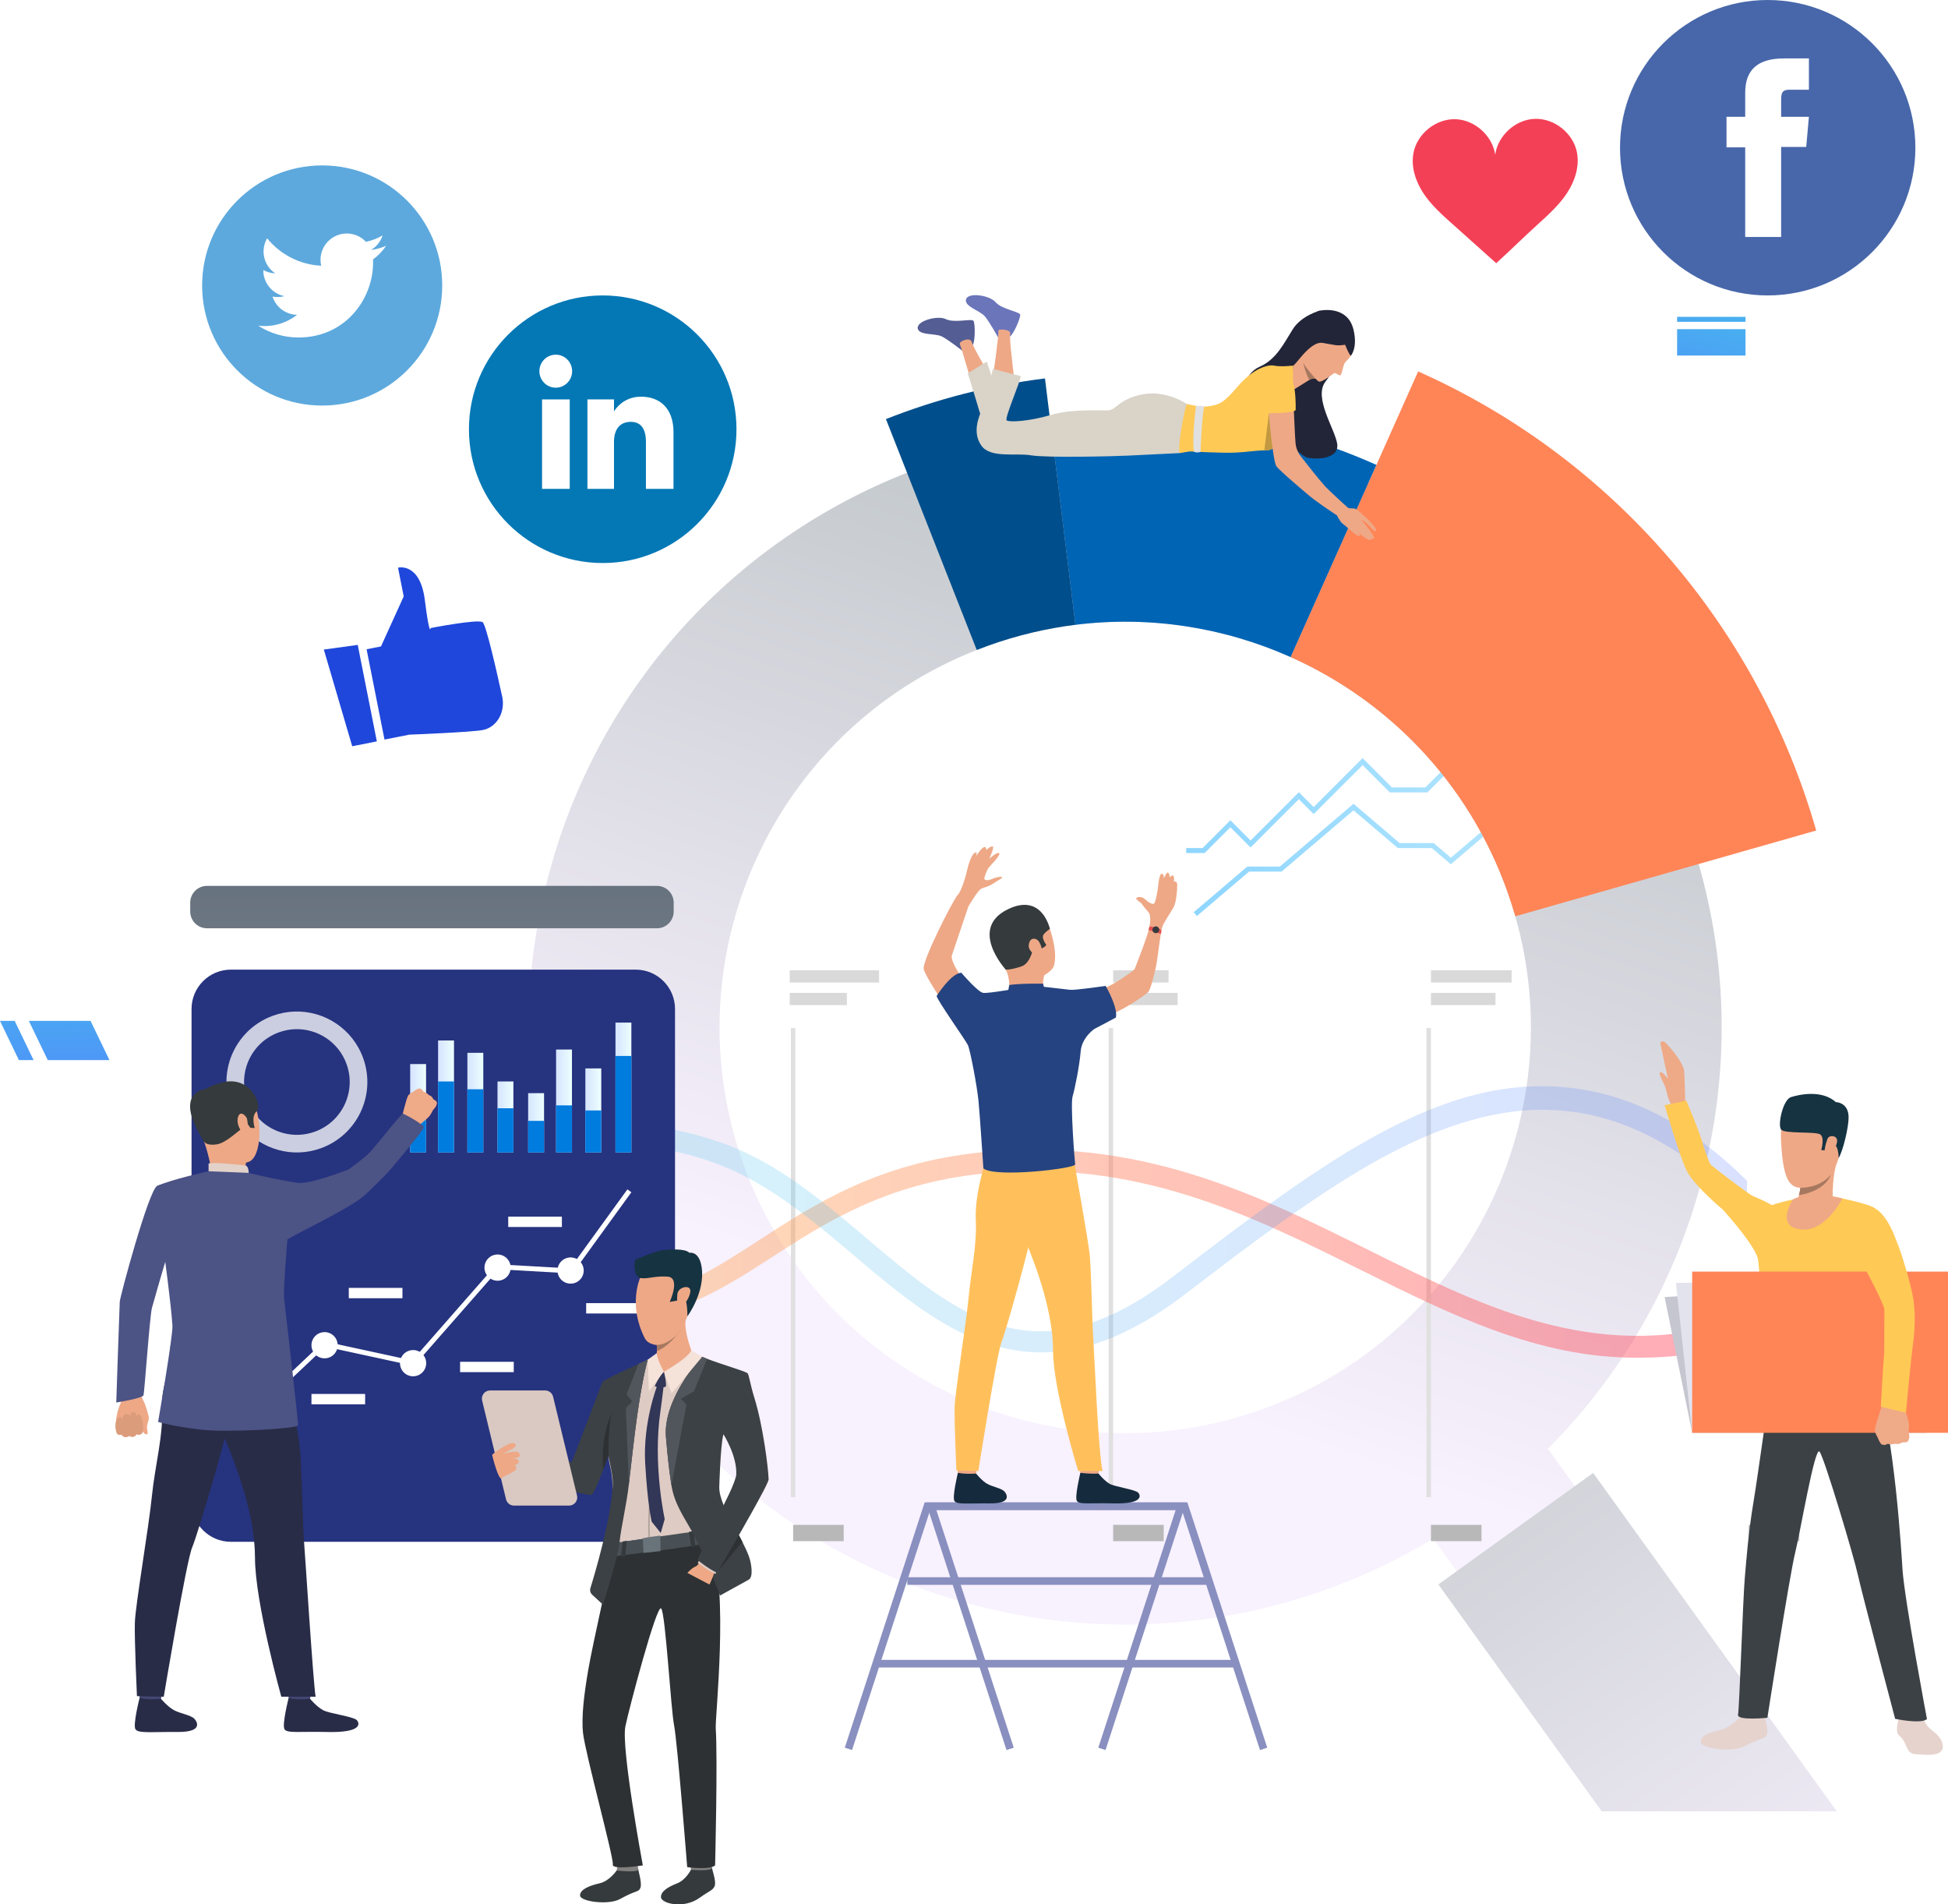 <?xml version="1.0" encoding="UTF-8" standalone="no"?>
<!-- Generator: Adobe Illustrator 25.0.0, SVG Export Plug-In . SVG Version: 6.00 Build 0)  -->

<svg
   version="1.1"
   id="Layer_1"
   x="0px"
   y="0px"
   viewBox="0 0 2707.956 2646.752"
   xml:space="preserve"
   sodipodi:docname="70927a54b53db3b7ee7ce63b15a8cd80.svg"
   width="2707.956"
   height="2646.752"
   xmlns:inkscape="http://www.inkscape.org/namespaces/inkscape"
   xmlns:sodipodi="http://sodipodi.sourceforge.net/DTD/sodipodi-0.dtd"
   xmlns="http://www.w3.org/2000/svg"
   xmlns:svg="http://www.w3.org/2000/svg"><sodipodi:namedview
   id="namedview937"
   pagecolor="#ffffff"
   bordercolor="#666666"
   borderopacity="1.0"
   inkscape:pageshadow="2"
   inkscape:pageopacity="0.0"
   inkscape:pagecheckerboard="0" />
<style
   type="text/css"
   id="style2">
	.st0{fill:url(#SVGID_1_);}
	.st1{fill:#E0E0E0;}
	.st2{fill:#D9D9D9;}
	.st3{fill:#B8B8B8;}
	.st4{opacity:0.43;}
	.st5{fill:url(#SVGID_2_);}
	.st6{opacity:0.22;}
	.st7{fill:url(#SVGID_3_);}
	.st8{fill:url(#SVGID_4_);}
	.st9{fill:url(#SVGID_5_);}
	.st10{fill:#FF8557;}
	.st11{fill:#0064B5;}
	.st12{fill:#004E8C;}
	.st13{fill:#26337F;}
	.st14{fill:url(#SVGID_6_);}
	.st15{fill:#6A75BA;}
	.st16{fill:#545D94;}
	.st17{fill:#EEA886;}
	.st18{fill:#D9D3C8;}
	.st19{fill:#222538;}
	.st20{fill:#FFC955;}
	.st21{fill:#A77860;}
	.st22{fill:#C29941;}
	.st23{fill:#FFFFFF;}
	.st24{filter:url(#Adobe_OpacityMaskFilter);}
	.st25{filter:url(#Adobe_OpacityMaskFilter_1_);}
	.st26{mask:url(#SVGID_7_);fill:url(#SVGID_8_);}
	.st27{fill:url(#SVGID_9_);}
	.st28{filter:url(#Adobe_OpacityMaskFilter_2_);}
	.st29{filter:url(#Adobe_OpacityMaskFilter_3_);}
	.st30{mask:url(#SVGID_10_);fill:url(#SVGID_11_);}
	.st31{fill:url(#SVGID_12_);}
	.st32{filter:url(#Adobe_OpacityMaskFilter_4_);}
	.st33{filter:url(#Adobe_OpacityMaskFilter_5_);}
	.st34{mask:url(#SVGID_13_);fill:url(#SVGID_14_);}
	.st35{fill:url(#SVGID_15_);}
	.st36{filter:url(#Adobe_OpacityMaskFilter_6_);}
	.st37{filter:url(#Adobe_OpacityMaskFilter_7_);}
	.st38{mask:url(#SVGID_16_);fill:url(#SVGID_17_);}
	.st39{fill:url(#SVGID_18_);}
	.st40{fill:#C5C6CF;}
	.st41{fill:#E2E3ED;}
	.st42{fill:#EEA987;}
	.st43{fill:#E6D3CD;}
	.st44{fill:#3C4145;}
	.st45{fill:#163342;}
	.st46{fill:#EFAA88;}
	.st47{opacity:0.76;}
	.st48{fill:url(#SVGID_19_);}
	.st49{fill:url(#SVGID_20_);}
	.st50{fill:url(#SVGID_21_);}
	.st51{fill:url(#SVGID_22_);}
	.st52{fill:url(#SVGID_23_);}
	.st53{fill:#007BDE;}
	.st54{fill:url(#SVGID_24_);}
	.st55{fill:url(#SVGID_25_);}
	.st56{fill:url(#SVGID_26_);}
	.st57{fill:url(#SVGID_27_);}
	.st58{fill:#898FBF;}
	.st59{fill:#152B3D;}
	.st60{fill:#FFC05C;}
	.st61{fill:#254380;}
	.st62{fill:#353A3D;}
	.st63{fill:#E55353;}
	.st64{fill:#5DA9DD;}
	.st65{fill:#4867AA;}
	.st66{fill:#1F47DB;}
	.st67{fill:#0478B5;}
	.st68{fill:#F44056;}
	.st69{fill:#81807E;}
	.st70{fill:#2D3133;}
	.st71{fill:#DECBC4;}
	.st72{fill:#495055;}
	.st73{fill:#51565C;}
	.st74{fill:#F5E2D9;}
	.st75{fill:#323657;}
	.st76{fill:#AD9F99;}
	.st77{fill:#69737A;}
	.st78{fill:#D9C9C2;}
	.st79{fill:#DB9C7C;}
	.st80{fill:#4C5385;}
	.st81{fill:#EAD8CF;}
	.st82{fill:#DA9B5B;}
	.st83{fill:#424773;}
	.st84{fill:#292C47;}
	.st85{fill:#E2D2CA;}
</style>
<linearGradient
   id="SVGID_1_"
   gradientUnits="userSpaceOnUse"
   x1="1893.751"
   y1="971.497"
   x2="1538.553"
   y2="1983.477"
   gradientTransform="translate(-128.04,-117.5)">
	<stop
   offset="0"
   style="stop-color:#C6CBCF"
   id="stop4" />
	<stop
   offset="1"
   style="stop-color:#F8F1FE"
   id="stop6" />
</linearGradient>
<path
   class="st0"
   d="m 2361.44,1201.26 c -0.04,-0.15 -0.08,-0.29 -0.12,-0.44 C 2295.18,970.15 2130.1,772.99 1902.04,671.54 h -0.02 C 1862.95,654 1821.95,639.46 1779.39,628 1672.9,599.34 1565.61,592.85 1462.48,605.61 c -0.08,0.02 -0.19,0.02 -0.27,0.04 l -0.15,-0.04 c -69.39,8.69 -136.94,26.02 -201.17,51.41 -0.13,0.04 -0.25,0.1 -0.38,0.15 -235.87,92.77 -426.13,292.42 -497.03,555.93 -119.02,442.25 142.94,897.1 585.04,1016.08 227.03,61.09 457.37,21.76 643.91,-90.8 l 34.83,48.36 164.11,-118.18 -39.62,-55.01 c 98.85,-99.13 173.9,-224.68 212.89,-369.58 40.55,-150.7 36.88,-302.91 -3.2,-442.71 z m -607.03,757.46 c -293.12,105.04 -615.91,-47.4 -720.95,-340.52 -103.09,-287.66 41.82,-603.92 324.32,-714.86 5.35,-2.1 10.74,-4.13 16.2,-6.09 39.99,-14.33 80.53,-23.88 120.99,-28.91 103.74,-12.93 206.96,3.69 299.12,44.86 135.38,60.47 246.87,173.95 300.84,324.57 4.24,11.86 8.08,23.75 11.5,35.69 80.98,283.18 -70.76,584.46 -352.02,685.26 z"
   id="path9"
   style="fill:url(#SVGID_1_)" />
<g
   id="g65"
   transform="translate(-128.04,-117.5)">
	<g
   id="g13">
		<rect
   x="1227.49"
   y="1546.33"
   class="st1"
   width="6.21"
   height="651.84"
   id="rect11" />
	</g>
	<g
   id="g17">
		<rect
   x="1669.25"
   y="1546.33"
   class="st1"
   width="6.21"
   height="651.84"
   id="rect15" />
	</g>
	<g
   id="g21">
		<rect
   x="2111"
   y="1546.33"
   class="st1"
   width="6.21"
   height="651.84"
   id="rect19" />
	</g>
	<rect
   x="788.84"
   y="1466.01"
   class="st2"
   width="105.81"
   height="16.99"
   id="rect23" />
	<rect
   x="788.84"
   y="1497.42"
   class="st2"
   width="150.09"
   height="16.99"
   id="rect25" />
	<rect
   x="1225.84"
   y="1466.01"
   class="st2"
   width="124.22"
   height="16.99"
   id="rect27" />
	<rect
   x="1225.84"
   y="1497.42"
   class="st2"
   width="79.43"
   height="16.99"
   id="rect29" />
	<rect
   x="1675.46"
   y="1466.01"
   class="st2"
   width="76.98"
   height="16.99"
   id="rect31" />
	<rect
   x="1675.46"
   y="1497.42"
   class="st2"
   width="89.72"
   height="16.99"
   id="rect33" />
	<rect
   x="2117.22"
   y="1466.01"
   class="st2"
   width="112.13"
   height="16.99"
   id="rect35" />
	<rect
   x="2117.22"
   y="1497.42"
   class="st2"
   width="89.72"
   height="16.99"
   id="rect37" />
	<rect
   x="1230.6"
   y="2236.78"
   class="st3"
   width="70.28"
   height="22.66"
   id="rect39" />
	<rect
   x="1675.46"
   y="2236.78"
   class="st3"
   width="70.28"
   height="22.66"
   id="rect41" />
	<rect
   x="2117.22"
   y="2236.78"
   class="st3"
   width="70.28"
   height="22.66"
   id="rect43" />
	<rect
   x="2558.97"
   y="2236.78"
   class="st3"
   width="70.28"
   height="22.66"
   id="rect45" />
	<g
   class="st4"
   id="g54">
		<linearGradient
   id="SVGID_2_"
   gradientUnits="userSpaceOnUse"
   x1="788.842"
   y1="1859.91"
   x2="2555.867"
   y2="1859.91">
			<stop
   offset="0"
   style="stop-color:#FFC05C"
   id="stop47" />
			<stop
   offset="1"
   style="stop-color:#FF3857"
   id="stop49" />
		</linearGradient>
		<path
   class="st5"
   d="m 2402.78,2004.49 c -137.79,0.01 -257.56,-59.57 -382.43,-121.66 -154.16,-76.66 -313.56,-155.92 -525.94,-134.22 -135.62,13.86 -220.74,69.09 -295.85,117.82 -68,44.12 -132.29,82.92 -219.37,86.23 -140.72,5.35 -189.54,-54.66 -190.36,-58.33 v -38.52 0 0 c 0.18,0.67 30.9,68.03 190.21,67.23 78.45,-0.4 136.35,-37.96 203.4,-81.46 77.91,-50.55 166.22,-107.85 308.95,-122.43 220.9,-22.58 384.21,58.63 542.13,137.16 165.25,82.17 322.94,159.23 522.33,92.38 v 31.67 c -56.82,19.06 -102.28,24.13 -153.07,24.13 z"
   id="path52"
   style="fill:url(#SVGID_2_)" />
	</g>
	<g
   class="st6"
   id="g63">
		<linearGradient
   id="SVGID_3_"
   gradientUnits="userSpaceOnUse"
   x1="788.842"
   y1="1812.094"
   x2="2556.799"
   y2="1812.094">
			<stop
   offset="0"
   style="stop-color:#40D5E6"
   id="stop56" />
			<stop
   offset="1"
   style="stop-color:#5577FF"
   id="stop58" />
		</linearGradient>
		<path
   class="st7"
   d="m 1575.72,1997.11 c -101.7,0.01 -182.37,-68.4 -261.34,-135.35 -59.88,-50.77 -122,-102.67 -193.71,-128.28 -218.85,-78.14 -330.82,64.54 -331.82,65.8 v -43.4 c 1.18,-1.48 21.16,-27.42 78.94,-52.18 52.61,-22.54 140.87,-40.53 262.61,1.82 77.13,26.83 141.19,81.14 203.13,133.66 125.66,106.54 234.19,198.55 422.67,54.43 142.75,-109.16 277.32,-213.18 409.72,-251.18 129.5,-37.17 264.51,-9.96 390.89,116.42 l -0.93,39.42 c -268.45,-269.63 -497.03,-98.8 -781.69,118.87 -75.42,57.64 -140.38,79.97 -198.47,79.97 z"
   id="path61"
   style="fill:url(#SVGID_3_)" />
	</g>
</g>
<g
   id="g74"
   transform="translate(-128.04,-117.5)">
	<linearGradient
   id="SVGID_4_"
   gradientUnits="userSpaceOnUse"
   x1="1787.435"
   y1="1251.898"
   x2="2417.648"
   y2="1251.898">
		<stop
   offset="0"
   style="stop-color:#8FD6FF"
   id="stop67" />
		<stop
   offset="1"
   style="stop-color:#BFEBFE"
   id="stop69" />
	</linearGradient>
	<polygon
   class="st8"
   points="1861.85,1321.95 1907.04,1321.95 2009.58,1234.6 2073.72,1289.23 2121.01,1289.23 2144.92,1309.6 2219.18,1246.33 2256.88,1246.33 2413.16,1113.18 2417.65,1118.45 2259.42,1253.24 2221.73,1253.24 2144.92,1318.68 2118.47,1296.15 2071.17,1296.15 2009.58,1243.68 1909.59,1328.87 1864.4,1328.87 1791.92,1390.61 1787.43,1385.35 "
   id="polygon72"
   style="fill:url(#SVGID_4_)" />
</g>
<g
   id="g83"
   transform="translate(-128.04,-117.5)">
	<linearGradient
   id="SVGID_5_"
   gradientUnits="userSpaceOnUse"
   x1="1776.952"
   y1="1170.981"
   x2="2405.126"
   y2="1170.981">
		<stop
   offset="0"
   style="stop-color:#8FD6FF"
   id="stop76" />
		<stop
   offset="1"
   style="stop-color:#BFEBFE"
   id="stop78" />
	</linearGradient>
	<polygon
   class="st9"
   points="1776.95,1296.13 1799.8,1296.13 1838.42,1257.51 1866.5,1285.59 1933.58,1218.51 1954.21,1239.15 2022.22,1171.14 2062.98,1211.89 2109.44,1211.89 2181.16,1140.17 2243.01,1140.17 2288.73,1094.45 2344.7,1094.45 2400.24,1038.92 2405.13,1043.81 2347.57,1101.37 2291.6,1101.37 2245.87,1147.09 2184.02,1147.09 2112.3,1218.81 2060.11,1218.81 2022.22,1180.92 1954.21,1248.93 1933.58,1228.29 1866.5,1295.37 1838.42,1267.29 1802.67,1303.05 1776.95,1303.05 "
   id="polygon81"
   style="fill:url(#SVGID_5_)" />
</g>
<g
   id="g87"
   transform="translate(-128.04,-117.5)">
	<path
   class="st10"
   d="m 2652.78,1271.76 -163.42,46.56 -254.88,72.64 c -3.42,-11.94 -7.26,-23.84 -11.5,-35.69 -53.97,-150.62 -165.45,-264.1 -300.84,-324.57 l 107.92,-241.67 h 0.02 l 11.35,-25.43 58,-129.89 c 274.87,122.28 473.78,360 553.35,638.05 z"
   id="path85" />
</g>
<g
   id="g91"
   transform="translate(-128.04,-117.5)">
	<path
   class="st11"
   d="m 2041.42,763.61 -11.35,25.43 -107.94,241.67 c -92.16,-41.17 -195.38,-57.79 -299.12,-44.86 l -32.5,-262.73 -3.4,-27.55 c 106.62,-13.24 217.54,-6.53 327.64,23.1 43.94,11.8 86.32,26.83 126.67,44.94 z"
   id="path89" />
</g>
<g
   id="g95"
   transform="translate(-128.04,-117.5)">
	<path
   class="st12"
   d="m 1623.02,985.84 c -40.46,5.04 -81,14.58 -120.99,28.91 -5.46,1.95 -10.85,3.99 -16.2,6.09 l -96.9,-246.32 -29.33,-74.55 c 70.53,-27.93 144.7,-46.98 220.91,-56.51 l 0.17,0.04 6.44,52.06 3.4,27.55 z"
   id="path93" />
</g>
<path
   class="st13"
   d="M 883.66,2142.83 H 320.97 c -30.21,0 -54.7,-24.49 -54.7,-54.7 v -685.82 c 0,-30.21 24.49,-54.7 54.7,-54.7 h 562.69 c 30.21,0 54.7,24.49 54.7,54.7 v 685.82 c 0,30.21 -24.49,54.7 -54.7,54.7 z"
   id="path97" />
<linearGradient
   id="SVGID_6_"
   gradientUnits="userSpaceOnUse"
   x1="2073.709"
   y1="2008.98"
   x2="2717.928"
   y2="2921.022">
	<stop
   offset="0"
   style="stop-color:#C6CBCF"
   id="stop99" />
	<stop
   offset="1"
   style="stop-color:#F8F1FE"
   id="stop101" />
</linearGradient>
<polygon
   class="st14"
   points="2127.53,2319.55 2234.03,2242.85 2342.73,2164.6 2396.86,2239.79 2681.4,2634.94 2354.62,2634.94 "
   id="polygon104"
   style="fill:url(#SVGID_6_)"
   transform="translate(-128.04,-117.5)" />
<g
   id="g146"
   transform="translate(-128.04,-117.5)">
	<g
   id="g144">
		<g
   id="g140">
			<path
   class="st15"
   d="m 1515.38,586.33 c 0,0 -11.78,-21.62 -18.47,-29.4 -6.7,-7.78 -28.95,-13.61 -25.93,-23.55 3.03,-9.94 32.84,-5.62 41.05,4.11 8.21,9.72 33.27,13.18 34.14,17.29 0.86,4.11 -8.7,26.58 -14.08,30.25 -5.36,3.67 -16.71,1.3 -16.71,1.3 z"
   id="path106" />
			<path
   class="st16"
   d="m 1465.33,604.63 c 0,0 -19.18,-15.21 -28.42,-19.69 -9.24,-4.48 -31.98,-1 -33.15,-11.32 -1.17,-10.32 27.91,-18.2 39.31,-12.53 11.4,5.66 35.77,-1.12 38.2,2.31 2.42,3.42 2.57,27.85 -0.91,33.35 -3.47,5.51 -15.03,7.88 -15.03,7.88 z"
   id="path108" />
			<path
   class="st17"
   d="m 1507.93,644.23 c 0,0 8.37,-57.26 8,-67.2 -0.11,-2.84 17.23,-1.78 16.42,3.67 -1.76,11.88 6.24,57.91 4.85,66.33 -1.4,8.43 -29.98,2.51 -29.27,-2.8 z"
   id="path110" />
			<path
   class="st17"
   d="m 1481.69,660.69 c 0,0 -15.69,-55.6 -19.35,-64.85 -1.63,-4.12 14.36,-10.49 16.53,-3.15 3.4,11.52 28.72,50.67 30.79,58.96 2.07,8.28 -26.52,14.19 -27.97,9.04 z"
   id="path112" />
			<path
   class="st18"
   d="m 1492.59,699.33 c 0,0 -16.85,-56.83 -19.45,-62.88 l 26.58,-16.42 c 0,0 12.32,36.3 14.05,45.38 1.72,9.07 -21.18,33.92 -21.18,33.92 z"
   id="path114" />
			<path
   class="st19"
   d="m 1963.03,549.19 c 0,0 -25.67,6.49 -37.88,25.9 -12.21,19.41 -22.76,41.76 -45.71,51.9 -22.94,10.14 -23.09,36.27 -21.31,40.3 1.79,4.03 72.27,83.26 87.65,86.33 15.38,3.06 44.18,0.93 41.1,-19.43 -3.08,-20.36 -33.26,-64.16 -16.32,-86.25 16.94,-22.09 21.21,-42.45 21.21,-42.45 z"
   id="path116" />
			<path
   class="st17"
   d="m 1958.56,643.94 c 0,0 -0.75,-0.25 -2.01,-0.36 -1.46,-0.14 -3.58,-0.09 -6,0.72 -0.6,0.2 -1.41,0.61 -2.35,1.17 -6.1,3.59 -20.53,13.35 -22.48,13.58 -2.25,0.27 -0.35,-33.4 -0.35,-33.4 0,0 7.68,-13.59 8.65,-22.54 0.96,-8.95 24.54,40.83 24.54,40.83 z"
   id="path118" />
			<path
   class="st18"
   d="m 1778.02,679.12 c 0,0 -28.2,-19.77 -61.26,-13.61 -33.06,6.16 -36.62,21.61 -47.97,22.31 -11.34,0.7 -49.26,-2.54 -80.38,6.53 -31.11,9.07 -57.37,10.05 -60.93,7.45 -3.56,-2.59 19.45,-54.45 19.45,-61.58 l -38.57,-10.05 c 0,0 -11.02,46.02 -15.34,56.4 -4.62,11.09 -13.5,31.98 -0.86,50.13 12.64,18.15 47.97,9.97 69.36,13.63 21.39,3.66 117.14,1.31 133.86,0.42 18.15,-0.97 72.92,-3.56 72.92,-3.56 z"
   id="path120" />
			<path
   class="st17"
   d="m 2009.61,576.65 c 0,0 1.8,27.86 -4.39,36.21 -2.47,3.34 -4.15,5.16 -5.28,6.14 -1.59,1.38 -2.82,3.12 -3.52,5.1 -1.91,5.36 -3.09,12.9 -4.61,14.51 -1.66,1.76 -6.47,-2.71 -8.21,-2.72 -1.74,-0.01 -18.71,14.63 -22.77,11.64 -4.06,-3 -28.81,-28.12 -26.73,-45.34 2.08,-17.22 9.68,-42.93 37.55,-42.78 27.87,0.17 35.83,10.31 37.96,17.24 z"
   id="path122" />
			<path
   class="st20"
   d="m 1925.38,709.59 c -0.53,1.14 -10.78,17.51 -22.01,27.01 -4.66,3.94 -9.49,6.7 -13.86,6.7 -1.34,0 -2.64,0.02 -3.9,0.05 -12.88,0.35 -22.78,2.32 -40.18,3.19 -18.07,0.9 -61.9,-1.62 -63.2,-1.62 -1.3,0 -13.94,2.27 -13.94,2.27 -4.54,-5.51 7.45,-67.74 9.72,-68.06 2.27,-0.32 16.85,5.19 30.79,2.92 13.94,-2.27 19.45,-3.57 40.19,-27.87 20.74,-24.31 41.48,-30.47 50.24,-28.52 8.75,1.94 26.15,0 26.15,0 0,0 0.76,82.31 0,83.93 z"
   id="path124" />
			<path
   class="st19"
   d="m 1997.9,596.6 c 0,0 5.19,13.46 7.95,15.31 0,0 10.03,-10.6 3.59,-36.76 -6.44,-26.16 -30.72,-28.62 -46.4,-25.96 -19.52,3.31 -39.16,69.34 -38.15,75.77 1.01,6.43 22.88,-34.12 42.04,-30.86 19.15,3.26 19.3,4.32 30.97,2.5 z"
   id="path126" />
			<path
   class="st21"
   d="m 1956.6,643.63 c -1.46,-0.14 -3.59,-0.03 -6.01,0.78 -0.6,0.2 -1.45,0.5 -2.39,1.06 -4.48,-6.99 -8.63,-23.56 -8.77,-24.12 2.99,6.37 17.17,22.28 17.17,22.28 z"
   id="path128" />
			<path
   class="st22"
   d="m 1903.37,736.6 c -4.66,3.94 -9.49,6.7 -13.86,6.7 -1.34,0 -2.64,0.02 -3.9,0.05 l 6.36,-51.58 z"
   id="path130" />
			<path
   class="st17"
   d="m 2004.22,825.43 -12.44,11.32 c -10.73,-5.75 -37.63,-25.11 -42.81,-29.52 -5.43,-4.62 -41.61,-34.89 -46.58,-41.79 -5.01,-6.9 -11.36,-78.2 -10.72,-81.46 0.64,-3.22 31.46,-4.88 34.96,2.67 0,0 1.61,40.66 2.44,47.47 0.78,6.81 3.39,12.96 8.06,18.68 6.46,7.93 20.22,26.33 33.54,41.21 3.17,3.54 29.44,27.88 33.55,31.42 z"
   id="path132" />
			<path
   class="st20"
   d="m 1929.16,687.55 c 0,0 1.94,-54.15 -15.67,-53.48 -22.27,0.85 -25.61,28.09 -22.58,57.69 0.01,0 33.28,0.33 38.25,-4.21 z"
   id="path134" />
			<path
   class="st17"
   d="m 1998.23,820.13 c 0,0 1.66,2.61 4.06,3.42 4.14,1.4 10.27,-1.3 13.3,4.13 3.02,5.43 -11.57,18.99 -15.49,19.82 -3.92,0.82 -10.21,-5.28 -15.12,-17.32 -4.91,-12.04 13.25,-10.05 13.25,-10.05 z"
   id="path136" />
			<path
   class="st17"
   d="m 2014.3,825.99 c 0,0 7.45,5.67 14.98,12.95 6.61,6.39 13.32,14.77 11.63,16.35 -2.32,2.16 -6.82,-5.04 -13.79,-10.95 -6.42,-5.44 -6.05,-3.34 -6.05,-3.34 0,0 -0.07,-0.6 5.78,6.63 6.29,7.78 12.8,17.01 10.86,18.34 -1.22,0.84 -1.27,1.06 -4.02,-1.41 1.28,1.74 0.98,2.32 0.3,2.89 -3.51,2.94 -14.54,-7.12 -18.92,-11.12 3.34,3.09 5.47,5.7 2.08,6.1 -3.89,0.46 -18.84,-14.45 -24.71,-19.3 -6.41,-5.3 21.86,-17.14 21.86,-17.14 z"
   id="path138" />
		</g>
		<path
   class="st1"
   d="m 1790.69,681.6 c 0,0 -5.94,42.61 -3.01,63.57 0,0 3.1,2.3 9.27,0.44 0,0 1.54,-46.52 4.99,-63.03 0,0.01 -1.9,-1.43 -11.25,-0.98 z"
   id="path142" />
	</g>
</g>
<g
   id="g158"
   transform="translate(-128.04,-117.5)">
	
		<rect
   x="2511.48"
   y="2068.16"
   transform="rotate(180,2556.079,2071.287)"
   class="st23"
   width="89.2"
   height="6.25"
   id="rect148" />
	
		<rect
   x="2511.48"
   y="2079.95"
   transform="rotate(180,2556.079,2093.09)"
   class="st23"
   width="89.2"
   height="26.29"
   id="rect150" />
	
		<rect
   x="2469.57"
   y="2115.07"
   transform="rotate(180,2495.886,2117.039)"
   class="st23"
   width="52.62"
   height="3.93"
   id="rect152" />
	
		<rect
   x="2469.57"
   y="2120.72"
   transform="rotate(180,2495.886,2126.042)"
   class="st23"
   width="52.62"
   height="10.64"
   id="rect154" />
	
		<rect
   x="2615.33"
   y="2034.46"
   transform="rotate(180,2617.296,2071.286)"
   class="st23"
   width="3.93"
   height="73.66"
   id="rect156" />
</g>
<defs
   id="defs165">
	<filter
   id="Adobe_OpacityMaskFilter"
   filterUnits="userSpaceOnUse"
   x="168.17"
   y="1536.36"
   width="112.02"
   height="54.45">
		<feFlood
   result="back"
   id="feFlood160" />
		<feBlend
   in="SourceGraphic"
   in2="back"
   mode="normal"
   id="feBlend162" />
	</filter>
</defs>
<mask
   maskUnits="userSpaceOnUse"
   x="168.17"
   y="1536.36"
   width="112.02"
   height="54.45"
   id="mask186">
	<g
   class="st24"
   id="g184">
		<defs
   id="defs172">
			<filter
   id="Adobe_OpacityMaskFilter_1_"
   filterUnits="userSpaceOnUse"
   x="168.17"
   y="1536.36"
   width="112.02"
   height="54.45">
				<feFlood
   result="back"
   id="feFlood167" />
				<feBlend
   in="SourceGraphic"
   in2="back"
   mode="normal"
   id="feBlend169" />
			</filter>
		</defs>
		<mask
   maskUnits="userSpaceOnUse"
   x="168.17"
   y="1536.36"
   width="112.02"
   height="54.45"
   id="SVGID_7_">
			<g
   class="st25"
   id="g174">
			</g>
		</mask>
		<linearGradient
   id="SVGID_8_"
   gradientUnits="userSpaceOnUse"
   x1="218.665"
   y1="1297.187"
   x2="228.1"
   y2="1753.18">
			<stop
   offset="0"
   style="stop-color:#FFFFFF"
   id="stop177" />
			<stop
   offset="1"
   style="stop-color:#000000"
   id="stop179" />
		</linearGradient>
		<polygon
   class="st26"
   points="280.19,1590.81 253.93,1536.36 168.17,1536.36 194.42,1590.81 "
   mask="url(#SVGID_7_)"
   id="polygon182" />
	</g>
</mask>
<linearGradient
   id="SVGID_9_"
   gradientUnits="userSpaceOnUse"
   x1="218.665"
   y1="1297.187"
   x2="228.1"
   y2="1753.18">
	<stop
   offset="0"
   style="stop-color:#40D5E6"
   id="stop188" />
	<stop
   offset="1"
   style="stop-color:#5577FF"
   id="stop190" />
</linearGradient>
<polygon
   class="st27"
   points="253.93,1536.36 168.17,1536.36 194.42,1590.81 280.19,1590.81 "
   id="polygon193"
   style="fill:url(#SVGID_9_)"
   transform="translate(-128.04,-117.5)" />
<defs
   id="defs200">
	<filter
   id="Adobe_OpacityMaskFilter_2_"
   filterUnits="userSpaceOnUse"
   x="128.04"
   y="1536.36"
   width="46.69"
   height="54.45">
		<feFlood
   result="back"
   id="feFlood195" />
		<feBlend
   in="SourceGraphic"
   in2="back"
   mode="normal"
   id="feBlend197" />
	</filter>
</defs>
<mask
   maskUnits="userSpaceOnUse"
   x="128.04"
   y="1536.36"
   width="46.69"
   height="54.45"
   id="mask221">
	<g
   class="st28"
   id="g219">
		<defs
   id="defs207">
			<filter
   id="Adobe_OpacityMaskFilter_3_"
   filterUnits="userSpaceOnUse"
   x="128.04"
   y="1536.36"
   width="46.69"
   height="54.45">
				<feFlood
   result="back"
   id="feFlood202" />
				<feBlend
   in="SourceGraphic"
   in2="back"
   mode="normal"
   id="feBlend204" />
			</filter>
		</defs>
		<mask
   maskUnits="userSpaceOnUse"
   x="128.04"
   y="1536.36"
   width="46.69"
   height="54.45"
   id="SVGID_10_">
			<g
   class="st29"
   id="g209">
			</g>
		</mask>
		<linearGradient
   id="SVGID_11_"
   gradientUnits="userSpaceOnUse"
   x1="145.9"
   y1="1298.692"
   x2="155.335"
   y2="1754.686">
			<stop
   offset="0"
   style="stop-color:#FFFFFF"
   id="stop212" />
			<stop
   offset="1"
   style="stop-color:#000000"
   id="stop214" />
		</linearGradient>
		<polygon
   class="st30"
   points="174.72,1590.81 148.47,1536.36 128.04,1536.36 154.29,1590.81 "
   mask="url(#SVGID_10_)"
   id="polygon217" />
	</g>
</mask>
<linearGradient
   id="SVGID_12_"
   gradientUnits="userSpaceOnUse"
   x1="145.9"
   y1="1298.692"
   x2="155.335"
   y2="1754.686">
	<stop
   offset="0"
   style="stop-color:#40D5E6"
   id="stop223" />
	<stop
   offset="1"
   style="stop-color:#5577FF"
   id="stop225" />
</linearGradient>
<polygon
   class="st31"
   points="148.47,1536.36 128.04,1536.36 154.29,1590.81 174.72,1590.81 "
   id="polygon228"
   style="fill:url(#SVGID_12_)"
   transform="translate(-128.04,-117.5)" />
<defs
   id="defs235">
	<filter
   id="Adobe_OpacityMaskFilter_4_"
   filterUnits="userSpaceOnUse"
   x="2459.41"
   y="574.96"
   width="95.11"
   height="36.68">
		<feFlood
   result="back"
   id="feFlood230" />
		<feBlend
   in="SourceGraphic"
   in2="back"
   mode="normal"
   id="feBlend232" />
	</filter>
</defs>
<mask
   maskUnits="userSpaceOnUse"
   x="2459.41"
   y="574.96"
   width="95.11"
   height="36.68"
   id="mask256">
	<g
   class="st32"
   id="g254">
		<defs
   id="defs242">
			<filter
   id="Adobe_OpacityMaskFilter_5_"
   filterUnits="userSpaceOnUse"
   x="2459.41"
   y="574.96"
   width="95.11"
   height="36.68">
				<feFlood
   result="back"
   id="feFlood237" />
				<feBlend
   in="SourceGraphic"
   in2="back"
   mode="normal"
   id="feBlend239" />
			</filter>
		</defs>
		<mask
   maskUnits="userSpaceOnUse"
   x="2459.41"
   y="574.96"
   width="95.11"
   height="36.68"
   id="SVGID_13_">
			<g
   class="st33"
   id="g244">
			</g>
		</mask>
		<linearGradient
   id="SVGID_14_"
   gradientUnits="userSpaceOnUse"
   x1="2559.32"
   y1="397.442"
   x2="2449.913"
   y2="806.705">
			<stop
   offset="0"
   style="stop-color:#FFFFFF"
   id="stop247" />
			<stop
   offset="1"
   style="stop-color:#000000"
   id="stop249" />
		</linearGradient>
		<polygon
   class="st34"
   points="2554.52,611.64 2554.52,574.96 2459.41,574.96 2459.41,611.64 "
   mask="url(#SVGID_13_)"
   id="polygon252" />
	</g>
</mask>
<linearGradient
   id="SVGID_15_"
   gradientUnits="userSpaceOnUse"
   x1="2559.32"
   y1="397.442"
   x2="2449.913"
   y2="806.705">
	<stop
   offset="0"
   style="stop-color:#40D5E6"
   id="stop258" />
	<stop
   offset="1"
   style="stop-color:#5577FF"
   id="stop260" />
</linearGradient>
<polygon
   class="st35"
   points="2554.52,574.96 2459.41,574.96 2459.41,611.64 2554.52,611.64 "
   id="polygon263"
   style="fill:url(#SVGID_15_)"
   transform="translate(-128.04,-117.5)" />
<defs
   id="defs270">
	<filter
   id="Adobe_OpacityMaskFilter_6_"
   filterUnits="userSpaceOnUse"
   x="2459.41"
   y="557.85"
   width="95.11"
   height="6.9">
		<feFlood
   result="back"
   id="feFlood265" />
		<feBlend
   in="SourceGraphic"
   in2="back"
   mode="normal"
   id="feBlend267" />
	</filter>
</defs>
<mask
   maskUnits="userSpaceOnUse"
   x="2459.41"
   y="557.85"
   width="95.11"
   height="6.9"
   id="mask291">
	<g
   class="st36"
   id="g289">
		<defs
   id="defs277">
			<filter
   id="Adobe_OpacityMaskFilter_7_"
   filterUnits="userSpaceOnUse"
   x="2459.41"
   y="557.85"
   width="95.11"
   height="6.9">
				<feFlood
   result="back"
   id="feFlood272" />
				<feBlend
   in="SourceGraphic"
   in2="back"
   mode="normal"
   id="feBlend274" />
			</filter>
		</defs>
		<mask
   maskUnits="userSpaceOnUse"
   x="2459.41"
   y="557.85"
   width="95.11"
   height="6.9"
   id="SVGID_16_">
			<g
   class="st37"
   id="g279">
			</g>
		</mask>
		<linearGradient
   id="SVGID_17_"
   gradientUnits="userSpaceOnUse"
   x1="2543.282"
   y1="425.427"
   x2="2458.548"
   y2="742.396">
			<stop
   offset="0"
   style="stop-color:#FFFFFF"
   id="stop282" />
			<stop
   offset="1"
   style="stop-color:#000000"
   id="stop284" />
		</linearGradient>
		<polygon
   class="st38"
   points="2554.52,564.75 2554.52,557.85 2459.41,557.85 2459.41,564.75 "
   mask="url(#SVGID_16_)"
   id="polygon287" />
	</g>
</mask>
<linearGradient
   id="SVGID_18_"
   gradientUnits="userSpaceOnUse"
   x1="2543.282"
   y1="425.427"
   x2="2458.548"
   y2="742.396">
	<stop
   offset="0"
   style="stop-color:#40D5E6"
   id="stop293" />
	<stop
   offset="1"
   style="stop-color:#5577FF"
   id="stop295" />
</linearGradient>
<polygon
   class="st39"
   points="2554.52,557.85 2459.41,557.85 2459.41,564.75 2554.52,564.75 "
   id="polygon298"
   style="fill:url(#SVGID_18_)"
   transform="translate(-128.04,-117.5)" />
<g
   id="g346"
   transform="translate(-128.04,-117.5)">
	<polygon
   class="st40"
   points="2806.61,2108.86 2480.36,2108.86 2442.07,1920.22 2804.62,1896.91 "
   id="polygon300" />
	<polygon
   class="st41"
   points="2806.61,2108.86 2480.36,2108.86 2457.77,1900.48 2804.62,1896.91 "
   id="polygon302" />
	<g
   id="g308">
		<path
   class="st42"
   d="m 2452.27,1653.72 c 0,0 8.25,9.07 11.49,5.08 3.24,-3.99 6.93,-9.67 6.93,-9.67 z"
   id="path304" />
		<path
   class="st42"
   d="m 2435.98,1567.02 10.61,49.33 c -3.27,-4.02 -9,-10.43 -10.85,-8.53 -2.65,2.72 6.2,16.18 7.72,21.98 1.39,5.31 3.22,13.6 5.51,18.5 l 4.01,8.07 17.72,-7.25 c 0,0 -0.82,-35.17 -1.49,-43.09 -1.09,-12.87 -25.86,-40.77 -28.26,-41.05 -4.34,-0.51 -4.97,2.04 -4.97,2.04 z"
   id="path306" />
	</g>
	<path
   class="st43"
   d="m 2799.16,2500.66 c 0,0 4.99,12.03 9.2,16.8 4.21,4.77 20.32,13.29 20.4,27.45 0.1,15.35 -27.16,11.09 -37.81,10.53 -10.66,-0.56 -11.46,-8.77 -15.95,-17.46 -4.49,-8.7 -9.01,-7.22 -9.85,-14.23 -0.84,-7.01 3.44,-22.71 3.44,-22.71 z"
   id="path310" />
	<g
   id="g314">
		<path
   class="st43"
   d="m 2547.99,2503.42 c 0,0 -14.85,15.59 -29.92,18.85 -15.07,3.27 -25.61,7.43 -25.73,16.38 -0.11,8.95 43.37,14.84 60.62,5.82 25.74,-13.46 28.36,-9.4 31.21,-16.13 2.85,-6.73 -3.43,-24.72 -3.24,-26.86 0.23,-2.64 -32.94,1.94 -32.94,1.94 z"
   id="path312" />
	</g>
	<g
   id="g318">
		<path
   class="st44"
   d="m 2587.58,2053.27 c 0,0 -15.59,113.26 -21.96,151.55 -7.45,44.77 -9.97,81.76 -12.05,104.93 -2.61,29.15 -7.62,182.39 -9.45,190.91 -1.83,8.52 40.8,4.27 40.8,4.27 0,0 30.92,-198.71 38.7,-229.75 7.24,-28.9 27.17,-148.05 33.78,-140.16 6.61,7.89 48.11,147.29 53.01,170.09 4.89,22.79 52.1,201.25 52.1,201.25 0,0 35.28,7.58 44.25,0.44 0,0 -30.79,-163.95 -33.91,-206.68 -1.19,-16.29 -10.84,-194.16 -38.38,-266.22 -14.56,-38.08 -146.89,19.37 -146.89,19.37 z"
   id="path316" />
	</g>
	<path
   class="st20"
   d="m 2633.33,1781.63 c 0,0 -41.26,8.53 -46.16,12.87 -5.31,4.62 -14.69,49.81 -15.25,62.39 -0.56,12.59 4.97,65.17 10.29,84.76 5.32,19.58 4.1,121.79 1.72,137.87 0,0 82.76,16.19 164.45,5.56 0,0 -14.12,-88.76 -10.85,-115.59 4.19,-34.38 14.27,-113.57 14.27,-113.57 0,0 -10.91,-53.33 -18.19,-59.48 -7.27,-6.15 -57.83,-16.17 -57.83,-16.17 z"
   id="path320" />
	<path
   class="st17"
   d="m 2650.39,1654.04 c 0,0 -49.63,-18.37 -46.53,47.59 3.1,65.96 14.73,72.66 47.38,63.45 32.65,-9.21 35.39,-50.84 39.64,-70.86 4.25,-20.02 -24.26,-37.3 -40.49,-40.18 z"
   id="path322" />
	<path
   class="st17"
   d="m 2625.16,1792.07 c 0,0 25.78,20.91 50.62,-11.82 0,0 -1.09,-26.55 6.5,-51.35 7.6,-24.8 -51.97,33.07 -51.97,33.07 0.62,0.44 0.75,2.92 0.39,6.38 -0.3,2.93 -0.95,6.56 -1.91,10.25 -2.18,8.28 -1.67,6.81 -3.63,13.47 z"
   id="path324" />
	<path
   class="st45"
   d="m 2683.98,1726.93 c 0,0 0.14,-17.62 -7.19,-19.24 -7.33,-1.62 -11.1,8.56 -11.1,8.56 l -5.9,-0.32 c 0,0 5.27,-17.85 -1.71,-21.95 -6.99,-4.09 -48.77,-0.5 -54.02,-6.51 -5.24,-6.01 2.36,-41.71 13.76,-45.22 11.4,-3.5 42.54,-10.61 62.32,7 0,0 17.72,0.12 17.68,21.35 -0.02,14.04 -7.88,46.78 -13.84,56.33 z"
   id="path326" />
	<path
   class="st21"
   d="m 2628.79,1778.59 c 38.47,-6.47 44.22,-28.35 44.31,-28.69 -14.96,19.29 -42.39,18.44 -42.39,18.44 -0.31,2.93 -0.95,6.57 -1.92,10.25 z"
   id="path328" />
	<path
   class="st17"
   d="m 2668.5,1700.21 c 2.19,-5.81 14.57,-5.08 13.3,4.14 -1.27,9.21 -11.5,23.41 -15.61,20.74 -4.1,-2.66 -0.71,-16.86 2.31,-24.88 z"
   id="path330" />
	<path
   class="st17"
   d="m 2689.17,1783.07 c 0,0 -23.27,47.03 -57.53,43.23 -34.25,-3.81 -14.4,-36.63 -11.12,-41.86 0,0 20.55,-13.19 68.65,-1.37 z"
   id="path332" />
	<g
   id="g336">
		<path
   class="st20"
   d="m 2473.01,1745.1 c -9.67,-18.83 -30.94,-91.55 -30.94,-91.55 l 30.1,-6.3 c 0,0 16.02,36.59 23.64,61.92 3.71,12.34 8.7,24.46 9.8,26.41 1.11,1.95 52.39,40.79 57.98,43.64 5.59,2.85 27.06,10.29 37.33,20.72 10.27,10.42 5.27,24.7 5.27,24.7 -21.77,28.01 -61.99,-8.41 -61.99,-8.41 0,0 -57.63,-44.74 -71.19,-71.13 z"
   id="path334" />
	</g>
	<path
   class="st20"
   d="m 2523.21,1798.95 c 0,0 47.51,51.89 49.15,71.11 1.17,13.72 9.73,-41.27 9.73,-41.27 z"
   id="path338" />
	
		<rect
   x="2480.36"
   y="1884.78"
   transform="rotate(180,2658.178,1996.819)"
   class="st10"
   width="355.64"
   height="224.08"
   id="rect340" />
	<path
   class="st46"
   d="m 2780.71,2120.12 c 0,0 1.69,-4.11 1.55,-6.27 0,0 -0.56,-3.91 -0.78,-6.71 -0.07,-0.89 -0.11,-1.67 -0.08,-2.17 0.11,-2.11 0.98,-6.7 -0.18,-11.83 -1.16,-5.13 -7.08,-22.83 -7.08,-22.83 l -15.98,2.38 -13.89,-1.88 c 0,0 -10.35,30.21 -9.82,35.11 0.05,0.48 0.12,0.95 0.23,1.39 0.85,4.11 3.21,6.81 3.9,8.91 0.26,0.77 3.34,8.27 5.66,8.99 3.21,1 5.84,0.39 7.62,-1.07 0,0 6.37,1.68 10.41,-0.16 0,0 5.83,1.74 10.2,-1.98 -0.03,0 6.09,1.1 8.24,-1.88 z"
   id="path342" />
	<path
   class="st20"
   d="m 2710.9,1795.28 c -5.41,2.09 -11.14,15.19 -6.88,40.86 4.57,27.54 13.67,39.31 17.32,45.75 3.66,6.44 26.25,49.35 26.17,55.7 -0.22,16.53 0.17,60.17 -0.36,63.51 -0.89,5.71 -4.58,71.46 -4.58,71.46 l 34.91,8.45 c 0,0 6.88,-74.15 9.99,-96.56 1.25,-8.99 3.95,-33.66 0.83,-58.24 -3,-23.71 -20.18,-76.13 -22.48,-80.3 -2.3,-4.17 -19.15,-64.48 -54.92,-50.63 z"
   id="path344" />
</g>
<g
   class="st47"
   id="g354"
   transform="translate(-128.04,-117.5)">
	<g
   id="g352">
		<g
   id="g350">
			<path
   class="st23"
   d="m 632.95,1588.3 c -14.66,-41 -53.84,-66.18 -95.14,-64.94 -10,0.3 -20.12,2.15 -30.05,5.7 -30.08,10.76 -51.65,34.72 -60.51,63.02 -6.14,19.62 -6.18,41.32 1.28,62.17 0.74,2.07 1.55,4.11 2.41,6.1 3.92,9.03 9.07,17.2 15.18,24.38 25.63,30.13 68.15,42.86 107.6,28.76 50.93,-18.21 77.45,-74.26 59.23,-125.19 z m -67.48,102.12 c -29.58,10.58 -61.46,1.03 -80.67,-21.55 -4.58,-5.38 -8.44,-11.51 -11.38,-18.28 -0.65,-1.49 -1.25,-3.02 -1.81,-4.58 -5.59,-15.63 -5.56,-31.9 -0.95,-46.61 6.64,-21.23 22.81,-39.19 45.36,-47.25 7.44,-2.66 15.03,-4.05 22.53,-4.28 30.96,-0.93 60.34,17.95 71.33,48.69 13.65,38.18 -6.23,80.2 -44.41,93.86 z"
   id="path348" />
		</g>
	</g>
</g>
<linearGradient
   id="SVGID_19_"
   gradientUnits="userSpaceOnUse"
   x1="728.508"
   y1="1286.291"
   x2="728.508"
   y2="3244.237"
   gradientTransform="translate(-128.04,-117.5)">
	<stop
   offset="0"
   style="stop-color:#626E7A"
   id="stop356" />
	<stop
   offset="1"
   style="stop-color:#F5F5F5"
   id="stop358" />
</linearGradient>
<path
   class="st48"
   d="m 913.22,1290.14 h -625.5 c -12.86,0 -23.29,-10.43 -23.29,-23.29 v -12.32 c 0,-12.86 10.43,-23.29 23.29,-23.29 h 625.51 c 12.86,0 23.29,10.43 23.29,23.29 v 12.32 c -0.01,12.86 -10.43,23.29 -23.3,23.29 z"
   id="path361"
   style="fill:url(#SVGID_19_)" />
<g
   id="g405"
   transform="translate(-128.04,-117.5)">
	<g
   id="g371">
		<g
   id="g369">
			<g
   id="g367">
				<g
   id="g365">
					<polygon
   class="st23"
   points="1005.73,1774.52 1000.2,1770.51 920.56,1880.37 818.3,1874.6 701.05,2008.31 578.3,1981.71 457.01,2096.15 461.7,2101.12 580.37,1989.15 703.53,2015.84 821.24,1881.61 923.9,1887.4 "
   id="polygon363" />
				</g>
			</g>
		</g>
	</g>
	<g
   id="g379">
		<g
   id="g377">
			<g
   id="g375">
				<path
   class="st23"
   d="m 720.1,2008.22 c 2.13,9.83 -4.12,19.53 -13.95,21.66 -9.84,2.13 -19.54,-4.12 -21.66,-13.95 -2.13,-9.84 4.12,-19.54 13.95,-21.67 9.83,-2.13 19.53,4.12 21.66,13.96 z"
   id="path373" />
			</g>
		</g>
	</g>
	<g
   id="g387">
		<g
   id="g385">
			<g
   id="g383">
				<path
   class="st23"
   d="m 837.54,1875.4 c 2.13,9.84 -4.12,19.53 -13.95,21.66 -9.84,2.13 -19.53,-4.12 -21.66,-13.95 -2.13,-9.84 4.12,-19.54 13.95,-21.67 9.83,-2.12 19.53,4.12 21.66,13.96 z"
   id="path381" />
			</g>
		</g>
	</g>
	<g
   id="g395">
		<g
   id="g393">
			<g
   id="g391">
				<path
   class="st23"
   d="m 939.05,1879.46 c 2.13,9.84 -4.12,19.54 -13.95,21.66 -9.84,2.13 -19.53,-4.12 -21.66,-13.95 -2.13,-9.83 4.12,-19.54 13.95,-21.66 9.83,-2.13 19.53,4.12 21.66,13.95 z"
   id="path389" />
			</g>
		</g>
	</g>
	<g
   id="g403">
		<g
   id="g401">
			<g
   id="g399">
				<path
   class="st23"
   d="m 597.04,1983.26 c 2.13,9.84 -4.12,19.54 -13.95,21.67 -9.84,2.13 -19.54,-4.12 -21.66,-13.95 -2.13,-9.83 4.12,-19.54 13.95,-21.66 9.83,-2.14 19.53,4.1 21.66,13.94 z"
   id="path397" />
			</g>
		</g>
	</g>
</g>
<g
   id="g409"
   transform="translate(-128.04,-117.5)">
	<rect
   x="561.01"
   y="2054.85"
   class="st23"
   width="74.6"
   height="14.36"
   id="rect407" />
</g>
<g
   id="g413"
   transform="translate(-128.04,-117.5)">
	<rect
   x="612.89"
   y="1907.44"
   class="st23"
   width="74.6"
   height="14.37"
   id="rect411" />
</g>
<g
   id="g417"
   transform="translate(-128.04,-117.5)">
	<rect
   x="767.63"
   y="2010.16"
   class="st23"
   width="74.6"
   height="14.36"
   id="rect415" />
</g>
<g
   id="g421"
   transform="translate(-128.04,-117.5)">
	<rect
   x="834.54"
   y="1808.42"
   class="st23"
   width="74.6"
   height="14.37"
   id="rect419" />
</g>
<g
   id="g425"
   transform="translate(-128.04,-117.5)">
	<rect
   x="942.88"
   y="1928.63"
   class="st23"
   width="74.6"
   height="14.37"
   id="rect423" />
</g>
<g
   id="g479"
   transform="translate(-128.04,-117.5)">
	<g
   id="g434">
		<linearGradient
   id="SVGID_20_"
   gradientUnits="userSpaceOnUse"
   x1="698.214"
   y1="1657.795"
   x2="720.322"
   y2="1657.795">
			<stop
   offset="0"
   style="stop-color:#D5E4FF"
   id="stop427" />
			<stop
   offset="1"
   style="stop-color:#EDFFFE"
   id="stop429" />
		</linearGradient>
		<rect
   x="698.21"
   y="1596.35"
   class="st49"
   width="22.11"
   height="122.9"
   id="rect432"
   style="fill:url(#SVGID_20_)" />
	</g>
	<g
   id="g443">
		<linearGradient
   id="SVGID_21_"
   gradientUnits="userSpaceOnUse"
   x1="737.03"
   y1="1641.413"
   x2="759.139"
   y2="1641.413">
			<stop
   offset="0"
   style="stop-color:#D5E4FF"
   id="stop436" />
			<stop
   offset="1"
   style="stop-color:#EDFFFE"
   id="stop438" />
		</linearGradient>
		<rect
   x="737.03"
   y="1563.58"
   class="st50"
   width="22.11"
   height="155.66"
   id="rect441"
   style="fill:url(#SVGID_21_)" />
	</g>
	<g
   id="g452">
		<linearGradient
   id="SVGID_22_"
   gradientUnits="userSpaceOnUse"
   x1="777.763"
   y1="1649.984"
   x2="799.873"
   y2="1649.984">
			<stop
   offset="0"
   style="stop-color:#D5E4FF"
   id="stop445" />
			<stop
   offset="1"
   style="stop-color:#EDFFFE"
   id="stop447" />
		</linearGradient>
		<rect
   x="777.76"
   y="1580.72"
   class="st51"
   width="22.11"
   height="138.52"
   id="rect450"
   style="fill:url(#SVGID_22_)" />
	</g>
	<g
   id="g461">
		<linearGradient
   id="SVGID_23_"
   gradientUnits="userSpaceOnUse"
   x1="819.616"
   y1="1669.882"
   x2="841.725"
   y2="1669.882">
			<stop
   offset="0"
   style="stop-color:#D5E4FF"
   id="stop454" />
			<stop
   offset="1"
   style="stop-color:#EDFFFE"
   id="stop456" />
		</linearGradient>
		<rect
   x="819.62"
   y="1620.52"
   class="st52"
   width="22.11"
   height="98.72"
   id="rect459"
   style="fill:url(#SVGID_23_)" />
	</g>
	<g
   id="g465">
		<rect
   x="698.21"
   y="1641.3"
   class="st53"
   width="22.11"
   height="77.94"
   id="rect463" />
	</g>
	<g
   id="g469">
		<rect
   x="737.03"
   y="1620.52"
   class="st53"
   width="22.11"
   height="98.72"
   id="rect467" />
	</g>
	<g
   id="g473">
		<rect
   x="777.76"
   y="1631.39"
   class="st53"
   width="22.11"
   height="87.85"
   id="rect471" />
	</g>
	<g
   id="g477">
		<rect
   x="819.62"
   y="1657.8"
   class="st53"
   width="22.11"
   height="61.45"
   id="rect475" />
	</g>
</g>
<g
   id="g533"
   transform="translate(-128.04,-117.5)">
	<g
   id="g488">
		<linearGradient
   id="SVGID_24_"
   gradientUnits="userSpaceOnUse"
   x1="862.22"
   y1="1678.018"
   x2="884.329"
   y2="1678.018">
			<stop
   offset="0"
   style="stop-color:#D5E4FF"
   id="stop481" />
			<stop
   offset="1"
   style="stop-color:#EDFFFE"
   id="stop483" />
		</linearGradient>
		<rect
   x="862.22"
   y="1636.79"
   class="st54"
   width="22.11"
   height="82.45"
   id="rect486"
   style="fill:url(#SVGID_24_)" />
	</g>
	<g
   id="g497">
		<linearGradient
   id="SVGID_25_"
   gradientUnits="userSpaceOnUse"
   x1="901.037"
   y1="1647.696"
   x2="923.146"
   y2="1647.696">
			<stop
   offset="0"
   style="stop-color:#D5E4FF"
   id="stop490" />
			<stop
   offset="1"
   style="stop-color:#EDFFFE"
   id="stop492" />
		</linearGradient>
		<rect
   x="901.04"
   y="1576.15"
   class="st55"
   width="22.11"
   height="143.1"
   id="rect495"
   style="fill:url(#SVGID_25_)" />
	</g>
	<g
   id="g506">
		<linearGradient
   id="SVGID_26_"
   gradientUnits="userSpaceOnUse"
   x1="941.77"
   y1="1660.82"
   x2="963.879"
   y2="1660.82">
			<stop
   offset="0"
   style="stop-color:#D5E4FF"
   id="stop499" />
			<stop
   offset="1"
   style="stop-color:#EDFFFE"
   id="stop501" />
		</linearGradient>
		<rect
   x="941.77"
   y="1602.4"
   class="st56"
   width="22.11"
   height="116.85"
   id="rect504"
   style="fill:url(#SVGID_26_)" />
	</g>
	<g
   id="g515">
		<linearGradient
   id="SVGID_27_"
   gradientUnits="userSpaceOnUse"
   x1="983.622"
   y1="1628.986"
   x2="1005.731"
   y2="1628.986">
			<stop
   offset="0"
   style="stop-color:#D5E4FF"
   id="stop508" />
			<stop
   offset="1"
   style="stop-color:#EDFFFE"
   id="stop510" />
		</linearGradient>
		<rect
   x="983.62"
   y="1538.73"
   class="st57"
   width="22.11"
   height="180.52"
   id="rect513"
   style="fill:url(#SVGID_27_)" />
	</g>
	<g
   id="g519">
		<rect
   x="862.22"
   y="1675.32"
   class="st53"
   width="22.11"
   height="43.93"
   id="rect517" />
	</g>
	<g
   id="g523">
		<rect
   x="901.04"
   y="1653.78"
   class="st53"
   width="22.11"
   height="65.47"
   id="rect521" />
	</g>
	<g
   id="g527">
		<rect
   x="941.77"
   y="1660.82"
   class="st53"
   width="22.11"
   height="58.42"
   id="rect525" />
	</g>
	<g
   id="g531">
		<rect
   x="983.62"
   y="1585.08"
   class="st53"
   width="22.11"
   height="134.16"
   id="rect529" />
	</g>
</g>
<g
   id="g551"
   transform="translate(-128.04,-117.5)">
	<g
   id="g537">
		<polygon
   class="st58"
   points="1654.82,2546.46 1664.88,2549.73 1776.95,2205.56 1413.42,2205.56 1302.42,2546.46 1312.48,2549.73 1421.1,2216.14 1762.38,2216.14 "
   id="polygon535" />
	</g>
	<g
   id="g541">
		<polygon
   class="st58"
   points="1770.97,2216.14 1879.6,2549.73 1889.66,2546.46 1778.65,2205.56 1415.13,2205.56 1527.2,2549.73 1537.26,2546.46 1429.7,2216.14 "
   id="polygon539" />
	</g>
	<g
   id="g545">
		<rect
   x="1389.35"
   y="2309.58"
   class="st58"
   width="417.71"
   height="10.58"
   id="rect543" />
	</g>
	<g
   id="g549">
		<rect
   x="1346.32"
   y="2424.43"
   class="st58"
   width="499.76"
   height="10.58"
   id="rect547" />
	</g>
</g>
<g
   id="g661"
   transform="translate(-128.04,-117.5)">
	<g
   id="g557">
		<g
   id="g555">
			<path
   class="st17"
   d="m 1592.12,1462.26 c 0,0 8.51,-14.89 -4.99,-54.79 -13.05,-38.59 -58.22,-35.09 -72.57,-10.37 -14.36,24.72 -9.51,40.08 11.63,67.99 21.13,27.91 57.16,9.93 65.93,-2.83 z"
   id="path553" />
		</g>
	</g>
	<g
   id="g563">
		<g
   id="g561">
			<path
   class="st17"
   d="m 1487.2,2148.75 c 0,0 -2.23,16.39 -2.51,18.85 -0.28,2.46 -24.86,-1.45 -24.86,-1.45 l -1.99,-19.51 c -0.01,0 26.29,-0.21 29.36,2.11 z"
   id="path559" />
		</g>
	</g>
	<g
   id="g569">
		<g
   id="g567">
			<path
   class="st59"
   d="m 1484.95,2165.51 c 0,0 7.79,9.87 15.32,14.18 7.53,4.3 19.37,6.01 23.83,10.46 3.22,3.22 11.71,17.06 -19.58,16.78 -31.29,-0.28 -46.38,1.95 -49.73,-3.35 -3.35,-5.31 4.85,-39.18 4.85,-39.18 0,0 7.66,2.16 25.31,1.11 z"
   id="path565" />
		</g>
	</g>
	<g
   id="g575">
		<g
   id="g573">
			<path
   class="st17"
   d="m 1657.43,2148.75 c 0,0 -2.24,16.39 -2.51,18.85 -0.28,2.46 -24.87,-1.45 -24.87,-1.45 l -1.99,-19.51 c 0,0 26.3,-0.21 29.37,2.11 z"
   id="path571" />
		</g>
	</g>
	<g
   id="g581">
		<g
   id="g579">
			<path
   class="st59"
   d="m 1655.18,2165.51 c 0,0 7.79,9.87 15.32,14.18 7.53,4.3 35.26,7.84 39.71,12.29 3.22,3.22 8.56,16.16 -35.46,14.95 -31.28,-0.86 -46.38,1.95 -49.73,-3.35 -3.35,-5.31 4.85,-39.18 4.85,-39.18 0,0 9.72,1.73 25.31,1.11 z"
   id="path577" />
		</g>
	</g>
	<g
   id="g587">
		<g
   id="g585">
			<path
   class="st60"
   d="m 1495.48,1740.72 c 0,0 -12.6,39.17 -10.95,72.93 1.66,33.76 -6.52,70.7 -9.86,105.96 -3.73,39.31 -18.98,132.38 -19.53,153.41 -0.55,21.03 2.37,88.18 2.37,88.18 l 30.53,0.74 c 0,0 25.64,-162.71 32.28,-179.31 6.64,-16.6 39.57,-134.96 40.68,-148.24 1.11,-13.28 -65.52,-93.67 -65.52,-93.67 z"
   id="path583" />
		</g>
	</g>
	<g
   id="g593">
		<g
   id="g591">
			<path
   class="st60"
   d="m 1622.07,1736.64 c 0,0 18.53,103.57 20.75,124.23 2.21,20.66 3.69,99.99 4.8,112.9 1.11,12.91 7.38,168.98 13.28,188.17 h -34.04 c 0,0 -34.95,-113.46 -34.95,-167.14 0,-53.68 -23.15,-116.7 -38.09,-152.12 -14.94,-35.42 -49.14,-36.26 -58.33,-101.97 -0.01,0.01 114.14,-24.91 126.58,-4.07 z"
   id="path589" />
		</g>
	</g>
	<g
   id="g599">
		<g
   id="g597">
			<path
   class="st17"
   d="m 1579.77,1472.79 c 0,0 -3.84,11.18 0,19.15 3.84,7.98 -49.06,3.19 -49.06,3.19 0,0 2.39,-16.48 -4.52,-30.04 -6.92,-13.56 53.58,7.7 53.58,7.7 z"
   id="path595" />
		</g>
	</g>
	<g
   id="g605">
		<g
   id="g603">
			<path
   class="st60"
   d="m 1493.03,1749.26 c 0,0 19.02,19.54 130.74,-3.04 l -1.7,-9.57 -127,4.78 z"
   id="path601" />
		</g>
	</g>
	<g
   id="g611">
		<g
   id="g609">
			<path
   class="st17"
   d="m 1587.78,1494.53 c 0,0 19.54,1.99 25.12,3.06 5.58,1.06 43.16,-6.72 50.87,-7.52 7.71,-0.8 40.58,-23.32 41.65,-25.98 1.06,-2.66 20,-50.6 21.06,-60.97 1.06,-10.37 18.45,-5.02 16.95,2.13 -2.79,13.36 -6.37,45.81 -8.33,55.21 -2.12,10.15 -7.8,33.15 -10.99,35.98 -3.19,2.83 -32.79,25.34 -61.77,34.91 -28.98,9.57 -50.79,23.66 -50.79,23.66 h -142.81 c 0,0 -55.55,-79.4 -56.74,-91.36 -1.2,-11.96 38.8,-91.47 46.77,-101.44 7.98,-9.97 19.51,3.25 19.51,3.25 0,0 -23.9,70.12 -27.09,80.09 -3.19,9.97 27.8,53.77 36.3,53.9 8.51,0.13 30.35,-2.66 40.06,-3.06 9.7,-0.4 19.94,-4.65 19.94,-4.65 z"
   id="path607" />
		</g>
	</g>
	<g
   id="g617">
		<g
   id="g615">
			<path
   class="st61"
   d="m 1649.32,1547.57 c 0,0 -17.48,11.62 -19.08,31.56 -1.6,19.94 -7.98,51.44 -11.17,62.21 -3.19,10.77 2.79,88.92 3.59,94.51 0.8,5.58 -110.51,18.85 -127.6,5.58 0,0 -4.79,-72.97 -6.78,-93.71 -1.99,-20.74 -11.56,-70.98 -14.75,-77.76 -3.19,-6.78 -41.87,-61.04 -43.47,-68.19 0,0 20.01,-31.9 34.37,-32.3 0,0 22.8,26.72 30.23,27.91 7.43,1.2 53,-7.16 53.01,-7.22 0,0 4.97,6.77 31.41,-1.2 0,0 31.49,3.55 36.61,4.21 6.2,0.79 49.32,-5.41 49.32,-5.41 0,0 17.3,29.21 14.27,43.95 z"
   id="path613" />
		</g>
	</g>
	<g
   id="g623">
		<g
   id="g621">
			<path
   class="st17"
   d="m 1725.48,1409.35 c 0,0 3.9,-18.48 -0.8,-23.79 -2.67,-3.02 -9.11,-11.02 -9.69,-12.19 -0.59,-1.17 -7.49,-5.14 -7.49,-7.05 0,-1.91 6.76,-4.26 12.63,1.17 5.87,5.43 9.55,6.61 11.9,6.02 2.35,-0.59 5.73,-20.12 6.02,-24.97 0.29,-4.85 2.17,-17.63 5.2,-16.75 3.03,0.88 2.88,6.46 2.88,6.46 0,0 3.53,-9.69 5.88,-7.78 2.35,1.91 2.06,6.61 2.06,6.61 0,0 4.41,-5.44 5.58,-1.47 1.18,3.97 0,7.49 0,7.49 0,0 4.55,-2.5 4.85,3.67 0.29,6.17 -1.32,24.24 -4.55,30.7 -3.23,6.46 -15.33,23.37 -16.77,29.97 -1.46,6.62 -17.7,1.91 -17.7,1.91 z"
   id="path619" />
		</g>
	</g>
	<g
   id="g629">
		<g
   id="g627">
			<path
   class="st17"
   d="m 1474.4,1376.89 c 0,0 13.29,-22.33 17.81,-24.33 4.52,-1.99 10.9,-3.12 16.48,-7.11 5.58,-3.99 12.96,-7.31 12.56,-8.64 -0.4,-1.33 -6.98,-0.8 -14.02,2.26 -7.04,3.06 -10.14,1.58 -10.8,-0.02 -0.66,-1.59 3.76,-12.86 5.88,-15.51 2.13,-2.66 17.28,-17.9 14.75,-20.16 -2.52,-2.26 -12.36,6.11 -13.96,7.84 0,0 7.84,-16.48 4.78,-17.28 -3.06,-0.8 -8.77,5.05 -8.77,5.05 0,0 0.66,-14.09 -14.49,8.77 0,0 3.19,-7.58 -1.46,-5.05 -4.65,2.53 -9.17,16.75 -10.63,23.93 -1.46,7.18 -8.1,30.04 -13.75,35.56 -5.66,5.52 15.62,14.69 15.62,14.69 z"
   id="path625" />
		</g>
	</g>
	<g
   id="g635">
		<g
   id="g633">
			<path
   class="st62"
   d="m 1526.19,1465.09 c 0,0 7,0.62 21.89,-4.52 14.89,-5.14 16,-31.17 19.22,-28.09 6.57,6.29 12.77,1.95 15.25,-1.77 0,0 -7.27,-9.57 -3.9,-14.18 3.37,-4.61 8.85,-7.97 8.85,-7.97 0,0 -10.47,-50.47 -58.12,-27.48 -55.83,26.94 -3.19,84.01 -3.19,84.01 z"
   id="path631" />
		</g>
	</g>
	<g
   id="g641">
		<g
   id="g639">
			<path
   class="st61"
   d="m 1579.77,1491.94 -1.68,-7.29 c 0,0 -30.41,-0.62 -47.01,1.79 l -1.75,8.72 c 0.01,0 21.25,9.63 50.44,-3.22 z"
   id="path637" />
		</g>
	</g>
	<g
   id="g647">
		<g
   id="g645">
			<path
   class="st17"
   d="m 1572.27,1426.1 c -2.76,-4.59 -12.98,-7.69 -14.18,5.32 -0.93,10.08 18.26,21.09 18.43,11.7 0.18,-9.4 -2.41,-13.96 -4.25,-17.02 z"
   id="path643" />
		</g>
	</g>
	<g
   id="g653">
		<g
   id="g651">
			<path
   class="st63"
   d="m 1726.2,1405.15 c 0,0 10.97,0.27 16.29,5.08 0,0 0.35,3.05 -0.89,5.46 0,0 -9.51,-4.44 -16.81,-5.27 0.02,0 0.14,-3.99 1.41,-5.27 z"
   id="path649" />
		</g>
	</g>
	<g
   id="g659">
		<g
   id="g657">
			<path
   class="st62"
   d="m 1739.14,1407.89 c 1.01,2.4 -0.11,5.17 -2.51,6.18 -2.4,1.01 -5.17,-0.11 -6.18,-2.51 -1.01,-2.4 0.11,-5.17 2.51,-6.18 2.4,-1.02 5.17,0.11 6.18,2.51 z"
   id="path655" />
		</g>
	</g>
</g>
<g
   id="XMLID_24_"
   transform="translate(-128.04,-117.5)">
	<path
   id="XMLID_26_"
   class="st64"
   d="m 575.9,681.16 v 0 c -92.16,0 -166.88,-74.71 -166.88,-166.88 v 0 c 0,-92.16 74.71,-166.88 166.88,-166.88 v 0 c 92.16,0 166.88,74.71 166.88,166.88 v 0 c -0.01,92.17 -74.72,166.88 -166.88,166.88 z" />
	<path
   id="XMLID_25_"
   class="st23"
   d="m 486.98,570.15 c 16.15,10.35 35.32,16.39 55.92,16.39 67.74,0 106,-57.21 103.7,-108.53 7.12,-5.14 13.31,-11.56 18.2,-18.89 -6.55,2.9 -13.58,4.86 -20.95,5.74 7.53,-4.51 13.32,-11.66 16.04,-20.18 -7.05,4.18 -14.86,7.22 -23.16,8.86 -6.66,-7.09 -16.14,-11.52 -26.64,-11.52 -23.55,0 -40.85,21.97 -35.54,44.79 -30.32,-1.52 -57.21,-16.04 -75.19,-38.12 -9.56,16.4 -4.96,37.86 11.29,48.71 -5.98,-0.19 -11.62,-1.84 -16.53,-4.57 -0.39,16.91 11.72,32.71 29.26,36.24 -5.14,1.4 -10.76,1.71 -16.47,0.62 4.63,14.5 18.11,25.04 34.08,25.34 -15.33,12.03 -34.65,17.4 -54.01,15.12 z" />
</g>
<g
   id="XMLID_1_"
   transform="translate(-128.04,-117.5)">
	<path
   id="XMLID_3_"
   class="st65"
   d="m 2585.35,528.1 v 0 c -113.39,0 -205.3,-91.92 -205.3,-205.3 v 0 c 0,-113.38 91.92,-205.3 205.3,-205.3 v 0 c 113.38,0 205.3,91.92 205.3,205.3 v 0 c 0,113.38 -91.92,205.3 -205.3,205.3 z" />
	<path
   id="XMLID_2_"
   class="st23"
   d="m 2554.06,446.89 h 49.98 V 321.74 h 34.87 l 3.72,-41.9 h -38.58 c 0,0 0,-15.64 0,-23.87 0,-9.88 1.98,-13.78 11.54,-13.78 7.69,0 27.05,0 27.05,0 V 198.7 c 0,0 -28.51,0 -34.6,0 -37.19,0 -53.96,16.38 -53.96,47.73 0,27.31 0,33.41 0,33.41 h -25.99 v 42.43 h 25.99 v 124.62 z" />
</g>
<g
   id="g677"
   transform="translate(-128.04,-117.5)">
	<g
   id="g671">
		<path
   class="st66"
   d="m 637.65,1019.88 20.01,-3.97 31.59,-69.5 -7.92,-39.94 c 0,0 30.55,-8.03 37.28,44.98 6.73,53.02 8.03,38.92 8.03,38.92 0,0 65.71,-12.77 72.3,-8.15 4.79,3.36 19.52,68.22 27.22,103.46 3.88,17.74 -3.76,36.47 -19.49,43.96 -2.23,1.07 -4.54,1.89 -6.88,2.35 -16.38,3.25 -102.69,6.53 -102.69,6.53 l -34.56,6.85 z"
   id="path669" />
	</g>
	<g
   id="g675">
		<polygon
   class="st66"
   points="651.91,1147.87 625.32,1013.79 578.21,1020.27 617.65,1154.67 "
   id="polygon673" />
	</g>
</g>
<g
   id="XMLID_68_"
   transform="translate(-128.04,-117.5)">
	<path
   id="XMLID_74_"
   class="st67"
   d="m 965.88,900.02 v 0 c -102.7,0 -185.96,-83.26 -185.96,-185.96 v 0 c 0,-102.7 83.26,-185.96 185.96,-185.96 v 0 c 102.7,0 185.96,83.26 185.96,185.96 v 0 c 0,102.7 -83.26,185.96 -185.96,185.96 z" />
	<g
   id="XMLID_69_">
		<g
   id="XMLID_71_">
			<rect
   id="XMLID_73_"
   x="881.56"
   y="672.61"
   class="st23"
   width="38.49"
   height="124.33" />
			<path
   id="XMLID_72_"
   class="st23"
   d="m 900.61,656.33 c 12.57,0 22.76,-10.28 22.76,-22.95 0,-12.67 -10.19,-22.94 -22.76,-22.94 -12.57,0 -22.76,10.27 -22.76,22.94 0.01,12.67 10.19,22.95 22.76,22.95 z" />
		</g>
		<path
   id="XMLID_70_"
   class="st23"
   d="m 981.57,731.68 c 0,-17.48 8.04,-27.89 23.45,-27.89 14.15,0 20.95,10 20.95,27.89 0,17.91 0,65.27 0,65.27 h 38.31 c 0,0 0,-45.42 0,-78.72 0,-33.3 -18.88,-49.41 -45.24,-49.41 -26.37,0 -37.47,20.54 -37.47,20.54 v -16.75 h -36.92 v 124.33 h 36.92 c 0,0 0,-46.11 0,-65.26 z" />
	</g>
</g>
<g
   id="g688"
   transform="translate(-128.04,-117.5)">
	<path
   class="st68"
   d="m 2320.15,329.14 c -5.24,-26.62 -31.5,-47.44 -58.61,-46.46 -26.87,0.97 -51.34,23.24 -54.99,49.85 -3.89,-26.58 -28.55,-48.63 -55.43,-49.36 -27.12,-0.74 -53.2,20.31 -58.2,46.98 -3.64,19.42 3.02,39.64 13.96,56.1 10.93,16.46 25.86,29.79 40.62,42.93 20.68,18.4 39.79,35.7 60.47,54.11 20.51,-18.59 37.97,-36.05 58.48,-54.64 14.64,-13.27 29.46,-26.73 40.24,-43.29 10.79,-16.56 17.27,-36.84 13.46,-56.22 z"
   id="path686" />
</g>
<g
   id="g818"
   transform="translate(-128.04,-117.5)">
	<g
   id="g692">
		<path
   class="st62"
   d="m 985.28,2717.07 c 0,0 -9.79,14.65 -23.53,17.82 -13.74,3.17 -27.27,8.2 -27.37,16.87 -0.1,8.67 39.72,13.84 55.44,5.1 23.46,-13.04 25.85,-9.11 28.45,-15.63 2.6,-6.52 -3.12,-23.95 -2.96,-26.03 0.2,-2.57 -30.03,1.87 -30.03,1.87 z"
   id="path690" />
	</g>
	<g
   id="g696">
		<path
   class="st69"
   d="m 986.8,2709.84 c 0,0 -1.79,7.08 -1.52,7.23 0.27,0.15 30.96,3.81 30.03,-1.87 -0.75,-4.61 -1.83,-9.61 -1.83,-9.61 z"
   id="path694" />
	</g>
	<g
   id="g700">
		<path
   class="st62"
   d="m 1088.56,2716.09 c 0,0 -6.99,14.02 -18.92,18.79 -12.76,5.1 -22.99,10.97 -22.76,19.41 0.23,8.45 31.19,17.01 53.71,0.8 14.23,-10.24 18.74,-10.29 21.02,-16.74 2.28,-6.45 -3.96,-23.21 -3.88,-25.24 0.11,-2.5 -29.17,2.98 -29.17,2.98 z"
   id="path698" />
	</g>
	<g
   id="g704">
		<path
   class="st69"
   d="m 1088.22,2708.82 c 0,0 0.08,7.14 0.35,7.28 0.26,0.14 29.93,2.58 29.17,-2.98 -0.6,-4.41 -2.88,-9.75 -2.88,-9.75 z"
   id="path702" />
	</g>
	<g
   id="g708">
		<path
   class="st70"
   d="m 979.46,2280.67 c 0,0 -27.56,121.56 -33.85,158.58 -5.36,31.52 -9.63,64.33 -7.06,87.08 3.18,28.17 43.05,174.14 41.38,182.4 -1.67,8.26 41.72,1.32 41.72,1.32 0,0 -30.32,-162.83 -24.27,-193.14 4.49,-22.45 43.8,-171.55 49.82,-163.91 6.02,7.65 13.49,140.72 17.96,162.81 4.46,22.09 18.16,196.63 18.16,196.63 0,0 30.62,4.52 38.8,-2.4 0,0 3.72,-149.04 0.88,-190.45 -1.08,-15.78 18.49,-189.24 -6.61,-259.08 -13.27,-36.88 -136.93,20.16 -136.93,20.16 z"
   id="path706" />
	</g>
	<g
   id="g712">
		<path
   class="st71"
   d="m 859.5,2170.17 c 19.64,-2.76 81.44,24.62 87.05,22.55 3.86,-1.42 12.92,-30.95 19.4,-53.29 3.83,-13.22 6.75,-23.93 7.16,-24.81 l 0.02,-0.05 c -0.06,0.59 -1.06,10.7 0.21,23.98 0.08,0.86 0.18,1.73 0.28,2.62 0.03,0.23 0.06,0.46 0.09,0.69 0.58,4.75 1.46,9.83 2.78,14.96 1.96,7.57 2.89,17.54 3.24,28.06 v 0.04 c 0,0.08 0,0.16 0.01,0.24 0,0.24 0.02,0.48 0.02,0.73 0,0.1 0.01,0.2 0.01,0.3 0.55,19.14 -0.77,39.77 -1.32,50.75 -0.86,17.01 4.73,24.67 4.89,24.89 0,0.01 0,0.01 0,0.01 l 5.92,-0.83 4.28,-0.6 0.05,-0.01 5.71,-0.8 22.41,-3.15 8.12,-1.14 1.92,-0.27 14.2,-2 40.03,-5.63 4.39,-0.61 1.81,-0.25 15.1,-2.13 6.82,-0.95 h 0.02 c 0,0 5.8,-41.1 6.24,-63.31 0.4,-20.41 11.32,-61.83 13.11,-68.46 0.01,-0.05 0.02,-0.09 0.04,-0.14 0.01,-0.06 0.03,-0.12 0.05,-0.18 0.03,-0.11 0.06,-0.21 0.08,-0.29 0.01,-0.05 0.02,-0.1 0.04,-0.14 0,-0.02 0.01,-0.03 0.01,-0.04 0,-0.01 0.01,-0.03 0.01,-0.04 0.01,-0.05 0.01,-0.07 0.01,-0.07 0,0 32.67,34.33 39.01,49.3 1.93,4.55 7.84,16.91 15.37,31.95 5.15,-9.82 8.37,-16.65 8.37,-18.36 0,-0.21 -0.01,-0.43 -0.01,-0.67 -0.48,-14.81 -16,-74.86 -28.25,-114.09 -9.51,-19.12 -17.71,-34.57 -20.34,-36.46 -3.99,-2.86 -20.76,-10.04 -35.4,-15.85 -0.48,-0.19 -0.96,-0.38 -1.43,-0.56 -1.37,-0.54 -2.71,-1.07 -4.02,-1.58 -0.65,-0.25 -1.3,-0.5 -1.93,-0.74 -0.35,-0.13 -0.69,-0.26 -1.04,-0.39 -0.28,-0.11 -0.56,-0.22 -0.84,-0.32 v 0 c -7.32,-2.78 -12.88,-4.73 -14.03,-4.79 -0.19,-0.01 -0.5,-0.01 -0.91,0.01 -0.48,0.01 -1.11,0.04 -1.85,0.09 -9.05,0.53 -36.05,3.06 -44.74,3.89 -1.58,0.15 -2.56,0.24 -2.71,0.26 -0.01,0 -0.02,0 -0.02,0 0,0 -4.14,1.89 -10.37,4.74 v 0.01 l -0.58,0.26 c -3.77,1.73 -8.13,4.03 -12.73,6.55 -9.03,4.95 -19.01,10.74 -27.29,14.67 -8.12,3.86 -19.23,9.24 -20.17,9.99 l -41.11,118.55 -71.32,-13.03 z"
   id="path710" />
	</g>
	<g
   id="g716">
		<path
   class="st72"
   d="m 983.34,2261.81 c 0,0 -3.01,3.6 -3.88,18.86 0,0 123.84,-14.45 136.93,-20.14 0,0 0.51,-16.81 -2.26,-17.11 -3.06,-0.32 -130.79,18.39 -130.79,18.39 z"
   id="path714" />
	</g>
	<g
   id="g720">
		<path
   class="st17"
   d="m 1088.95,1993.98 c -0.38,19.44 -38.02,30.07 -38.02,30.07 0,0 -15.74,-19.73 -11.98,-21.62 1.48,-0.74 2.08,-3.69 2.26,-6.99 0.17,-3.14 -0.03,-6.61 -0.21,-8.81 -0.11,-1.37 -0.22,-2.26 -0.22,-2.26 0,0 5.38,-5.67 12.22,-12.43 11.95,-11.82 28.39,-26.96 28.41,-20.94 0,0.32 -0.04,0.7 -0.14,1.14 -2.89,13.54 7.68,41.84 7.68,41.84 z"
   id="path718" />
	</g>
	<g
   id="g724">
		<path
   class="st62"
   d="m 1085.83,2246.4 c 0,0 2.7,17.04 2.94,21.49 l 5.73,-1.14 c 0,0 -1.58,-18.03 -2.51,-21.06 z"
   id="path722" />
	</g>
	<g
   id="g728">
		<path
   class="st62"
   d="m 993.67,2259.82 c 0,0 -2.17,15.49 -2.22,21.35 l 6.06,-0.79 c 0,0 1.24,-19.35 1.93,-21.37 z"
   id="path726" />
	</g>
	<g
   id="g732">
		<path
   class="st21"
   d="m 1074.46,1965.5 c 0,0 0,0 0,0 -0.08,0.12 -1.67,2.5 -4.4,5.93 -5.78,7.27 -16.64,19.2 -28.85,24 0.17,-3.14 -0.03,-6.61 -0.21,-8.81 -1.25,-0.03 -2.5,-0.18 -3.74,-0.45 3.35,-5.85 8.18,-11.98 8.18,-11.98 l 7.55,-2.26 z"
   id="path730" />
	</g>
	<g
   id="g736">
		<path
   class="st17"
   d="m 1081.68,1951.25 c -3.26,7.08 -6.35,12.21 -7.22,14.25 0,0 0,0 0,0 -0.57,1.32 -2.13,3.48 -4.4,5.93 -6.2,6.68 -17.73,15.49 -29.06,15.19 -1.25,-0.03 -2.5,-0.18 -3.74,-0.45 -4.58,-1 -9.98,-3.13 -12.95,-8.95 -23.48,-45.97 -6.48,-83.55 -6.48,-83.55 0,0 64.19,-18.15 74.24,1.17 7.04,13.55 -2.74,39.77 -10.39,56.41 z"
   id="path734" />
	</g>
	<g
   id="g740">
		<path
   class="st45"
   d="m 1017.83,1893.66 c 0,0 -5.96,-0.33 -7.44,-11.63 -1.46,-11.17 1.49,-14.26 1.49,-14.26 0,0 26.5,-11.09 36.02,-12.54 9.52,-1.44 32.92,-2.83 38.4,3.44 0,0 13.33,-3.1 16.96,19.03 5.76,35.1 -19.63,69.18 -19.63,69.18 0,0 0.22,-22.93 -4.84,-25.97 -5.06,-3.04 -9.42,4.19 -9.42,4.19 l -10.34,1.85 c 0,0 15.71,-33.92 -3.13,-35.18 -18.86,-1.25 -27.28,3.86 -38.07,1.89 z"
   id="path738" />
	</g>
	<g
   id="g744">
		<path
   class="st17"
   d="m 1069.66,1915.96 c 0.98,-10.1 19.25,-13.96 18.03,-3.37 -1.22,10.59 -10.22,20.76 -14.38,20.4 -4.16,-0.35 -4.4,-9.33 -3.65,-17.03 z"
   id="path742" />
	</g>
	<g
   id="g748">
		<path
   class="st44"
   d="m 1196.46,2173.64 c 0,-0.21 -0.01,-0.43 -0.01,-0.67 -0.35,-14.77 -7.62,-73.92 -19.87,-113.15 -5.94,-19.05 -7.32,-32.35 -9.62,-34 -3.99,-2.86 -39.45,-13.35 -54.5,-19.25 -0.48,-0.19 -0.96,-0.38 -1.43,-0.56 -1.37,-0.54 -2.71,-1.07 -4.02,-1.58 -0.65,-0.25 -1.3,-0.5 -1.93,-0.74 -0.35,-0.13 -0.69,-0.26 -1.04,-0.39 -0.28,-0.11 -0.56,-0.22 -0.84,-0.32 -0.02,0.02 -0.05,0.05 -0.08,0.08 -1.34,1.5 -8.3,9.41 -16.61,21.23 -15.54,22.1 -35.78,57.89 -32.68,90.93 0.99,10.61 2.22,25.84 4.29,42.93 0.18,1.46 0.36,2.93 0.55,4.42 0.5,3.93 1.05,7.95 1.65,12.02 0.36,2.44 0.74,4.9 1.13,7.37 4.12,25.62 17.02,43.09 28.47,63.98 0.1,0.18 0.2,0.35 0.3,0.53 0.05,0.1 0.11,0.2 0.16,0.3 0.24,0.44 0.49,0.89 0.73,1.34 0.39,0.73 0.78,1.47 1.17,2.21 0.22,0.42 0.44,0.85 0.66,1.28 2.19,4.21 4.34,8.51 6.42,12.83 1.35,2.79 2.67,5.59 3.96,8.37 0.13,0.29 0.27,0.58 0.4,0.87 0,0 2.11,4.9 4.81,11.19 0.99,2.31 2.07,4.81 3.15,7.32 0.74,1.72 1.48,3.46 2.2,5.14 0.63,1.47 1.25,2.9 1.83,4.26 1.3,3.03 2.43,5.69 3.22,7.54 0.59,1.39 0.98,2.33 1.11,2.65 3.94,9.86 6.78,17.47 8.1,21.02 0.52,1.43 0.8,2.21 0.8,2.21 l 39.62,-21.87 c 7.52,-3.77 3.59,-24.04 0.76,-31.96 -2.35,-6.58 -5.66,-13.64 -9.39,-20.94 -1.53,-2.98 -3.12,-6.01 -4.75,-9.05 12.4,-21.66 24.95,-44 32.91,-59.18 5.15,-9.83 8.37,-16.65 8.37,-18.36 z m -62.99,-61.99 c 0.01,-0.05 0.02,-0.09 0.04,-0.14 0.01,-0.06 0.03,-0.12 0.05,-0.18 0.02,-0.1 0.05,-0.19 0.08,-0.29 0.01,-0.05 0.02,-0.1 0.04,-0.14 0,-0.02 0.01,-0.03 0.01,-0.04 0,-0.01 0.01,-0.03 0.01,-0.04 0,0 19.27,30.12 17.82,56.29 -0.22,4.07 -4.27,14.37 -10.17,27.56 0,0.01 0,0.01 -0.01,0.02 -2.14,4.81 -4.54,10 -7.08,15.42 -0.1,-0.22 -0.19,-0.45 -0.28,-0.68 -3.69,-8.99 -6.08,-17.43 -6.08,-24.81 -0.01,-0.01 1.62,-57.42 5.57,-72.97 z"
   id="path746" />
	</g>
	<g
   id="g752">
		<path
   class="st44"
   d="m 833.18,2129.99 89.7,19.54 42.76,-111.82 c 0.95,-0.75 13.2,-7.35 21.32,-11.21 8.45,-4.02 19.14,-8.99 28.63,-13.37 4.53,-2.1 8.8,-4.05 12.4,-5.71 l 0.3,0.23 c 0,0 -5.29,17.63 -12.15,61.64 0,0 0,0.01 0,0.01 -0.23,1.48 -0.46,2.98 -0.7,4.52 -0.02,0.18 -0.05,0.36 -0.08,0.53 -0.15,1.02 -0.31,2.05 -0.46,3.09 -0.02,0.12 -0.04,0.25 -0.06,0.37 -0.11,0.7 -0.21,1.41 -0.31,2.12 -0.26,1.74 -0.52,3.51 -0.77,5.31 -3.06,21.42 -7.34,57.88 -11.46,94.68 v 0.02 c -3.26,29.01 -10.67,58.77 -13.03,80.99 0,0.01 0,0.03 0,0.04 -0.47,4.35 -1.58,10.15 -3.08,16.7 -0.17,0.74 -0.34,1.49 -0.52,2.25 -6.64,28.04 -19.52,67.72 -19.52,67.72 l -3.75,-3.47 -11.11,-10.26 c -2.56,-2.36 -3.53,-5.98 -2.5,-9.3 6.16,-19.88 27.11,-90.26 30.95,-139.73 0,-0.01 0,-0.03 0,-0.04 1.2,-15.54 -3.34,-30.19 -5.98,-44.07 -0.05,0.12 -0.09,0.24 -0.13,0.36 -2.21,6.13 -4.65,12.8 -7.11,19.3 v 0 c -6.61,17.44 -13.38,33.59 -16.19,34.62 -6.27,2.31 -124.39,-29.99 -125.2,-34.62 z"
   id="path750" />
	</g>
	<g
   id="g756">
		<path
   class="st73"
   d="m 1092.76,2051.2 -18.31,10.32 7.82,7.98 -20.83,112.45 c -4.25,-26.36 -6.18,-51.39 -7.62,-66.74 -4.79,-51.09 46.2,-108.72 49.38,-112.25 2.45,0.93 5.09,1.96 7.83,3.04 z"
   id="path754" />
	</g>
	<g
   id="g760">
		<path
   class="st73"
   d="m 1028.58,2007.15 c 0,0 -6.84,22.34 -14.81,78.1 -3.06,21.42 -7.34,57.88 -11.47,94.68 l -4.26,-105.31 8.72,-9.45 -7.75,-9.69 16.59,-42.36 c 4.53,-2.1 8.8,-4.06 12.4,-5.71 z"
   id="path758" />
	</g>
	<g
   id="g764">
		<path
   class="st74"
   d="m 1104.13,2003.2 -15.18,-9.22 c 0,0 -0.43,8.32 -38.02,30.07 l 10.68,30.07 z"
   id="path762" />
	</g>
	<g
   id="g768">
		<path
   class="st74"
   d="m 1040.93,1998.17 c 0,0 0.59,8.98 10,25.87 l -20.84,27.16 -1.52,-44.05 z"
   id="path766" />
	</g>
	<g
   id="g772">
		<path
   class="st75"
   d="m 1050.99,2024.04 c 0,0 4.04,16.15 2.58,20.67 0,0 -8.88,3.23 -15.26,-0.81 0,0.01 4.52,-11.3 12.68,-19.86 z"
   id="path770" />
	</g>
	<g
   id="g778">
		<g
   id="g776">
			<path
   class="st76"
   d="m 1030.12,2256.98 c -2.26,-11.4 -0.11,-45.54 -0.02,-46.99 l 1.93,0.12 c -0.02,0.35 -2.23,35.34 -0.02,46.49 z"
   id="path774" />
		</g>
	</g>
	<g
   id="g782">
		<path
   class="st77"
   d="m 1045.93,2251.73 c 0,0 -18.22,2.17 -24.25,3.68 l 0.79,20.43 23.86,-2.55 z"
   id="path780" />
	</g>
	<g
   id="g786">
		<path
   class="st75"
   d="m 1041.94,2042.46 c 0,0 -20.32,51.32 -17.01,108.77 3.44,59.56 9.07,81.16 9.07,81.16 l 12.53,15.71 5.53,-19.31 c 0,0 -16.82,-75.94 -5.96,-149.83 1.97,-13.39 4.89,-38.76 4.89,-38.76 z"
   id="path784" />
	</g>
	<g
   id="g790">
		<path
   class="st17"
   d="m 1103.01,2284.84 c 0,0 -4.36,8.72 -8.72,10.17 -4.36,1.45 -10.72,8.54 -10.72,8.54 l 30.71,16.17 c 0,0 8.18,-15.99 8.54,-26.16 0.36,-10.18 -19.81,-8.72 -19.81,-8.72 z"
   id="path788" />
	</g>
	<g
   id="g794">
		<path
   class="st71"
   d="m 1100.09,2285.66 -2.03,4.09 c 0,0 19.5,14.26 24.76,15.17 l 1.8,-5.45 z"
   id="path792" />
	</g>
	<g
   id="g798">
		<path
   class="st44"
   d="m 1098.06,2285.83 c 0,0 14.62,12.09 26.93,17.66 l 41.42,-74.5 -21.46,-41.49 c 0,-0.01 -45.92,91.07 -46.89,98.33 z"
   id="path796" />
	</g>
	<g
   id="g802">
		<path
   class="st70"
   d="m 974.33,2114.76 c -0.68,13.78 -0.58,26.02 -0.58,26.02 0,0 0,0 0,0.01 0,0.07 -0.02,0.44 -0.05,1.06 -0.03,-0.23 -0.06,-0.46 -0.09,-0.69 -2.21,6.13 -4.65,12.8 -7.11,19.3 -0.57,-7.52 -0.72,-14.54 -0.55,-21.03 0.99,-38.65 13.14,-58.91 13.14,-58.91 -2.78,6.73 -4.12,21.18 -4.76,34.24 z"
   id="path800" />
	</g>
	<g
   id="g806">
		<path
   class="st70"
   d="m 1159.93,2260.23 -33.16,40.05 28.41,-49.1 c 1.63,3.04 3.23,6.06 4.75,9.05 z"
   id="path804" />
	</g>
	<g
   id="g810">
		<path
   class="st78"
   d="m 919.12,2210.01 h -76.56 c -5.25,0 -9.81,-3.59 -11.05,-8.69 l -33.26,-137.3 c -1.73,-7.16 3.69,-14.04 11.05,-14.04 h 76.56 c 5.25,0 9.81,3.59 11.05,8.69 l 33.25,137.31 c 1.74,7.14 -3.68,14.03 -11.04,14.03 z"
   id="path808" />
	</g>
	<g
   id="g816">
		<g
   id="g814">
			<path
   class="st17"
   d="m 825.47,2171.84 c 3.75,-3.47 10.97,-5.48 17.16,-9.61 6.19,-4.14 1.02,-8.4 1.02,-8.4 6.36,-2.18 5.67,-5.09 4.86,-7.06 -1.1,-2.67 -8.04,-1.91 -8.04,-1.91 0,0 6.23,-1.38 8.79,-2.51 2.56,-1.13 1.69,-5.6 -2.25,-7.01 -3.94,-1.41 -20,2.55 -20,2.55 0,0 2.62,-1.28 10.54,-5.26 7.92,-3.97 9.66,-7.59 4.99,-9.33 -3.25,-1.21 -9.62,1.32 -21.87,9.55 -9.22,6.19 -8.47,7 -8.47,7 0,0 8.8,36.14 13.27,31.99 z"
   id="path812" />
		</g>
	</g>
</g>
<g
   id="g934"
   transform="translate(-128.04,-117.5)">
	<g
   id="g826">
		<g
   id="g824">
			<g
   id="g822">
				<path
   class="st17"
   d="m 320.74,2046.15 c 0,0 3.43,5.63 3.86,10.22 0.34,3.63 3.4,9.07 4.72,12.07 1.32,3 5.58,16.59 5.74,20.12 0.06,1.45 -3.16,10.55 -2.7,13.47 0.46,2.91 2.12,8.69 -0.49,9.07 -2.62,0.38 -5.58,-4.35 -5.58,-4.35 0,0 0.25,2.68 -1.97,3.71 -4.3,1.99 -6.58,0.24 -6.58,0.24 0,0 -1.59,2.95 -3.58,3.35 -4.39,0.88 -6.55,-0.88 -6.55,-0.88 0,0 -1.94,1.66 -4.97,1.6 -3.88,-0.08 -5.52,-3.43 -5.52,-3.43 0,0 -4.92,0.99 -6.35,-1.3 -1.43,-2.29 -1.18,-4.74 -1.77,-6.82 -0.59,-2.08 -0.14,-20.86 6.24,-34.38 6.38,-13.52 -1.62,-26.71 -1.62,-26.71 z"
   id="path820" />
			</g>
		</g>
	</g>
	<g
   id="g832">
		<g
   id="g830">
			<path
   class="st79"
   d="m 326.97,2104.98 c 0,0 0.44,-16.85 -4,-20.44 -4.43,-3.59 -4.94,2.49 -4.94,2.49 0,0 0.6,-6.01 -4.24,-6.82 -4.85,-0.81 -5.05,6.33 -5.05,6.33 0,0 -0.79,-4.63 -5.88,-3.68 -5.09,0.95 -3.88,6.87 -3.88,6.87 0,0 -4.86,-5.8 -8.02,-0.23 -5.33,9.41 -0.19,20.51 -0.19,20.51 0,0 1.5,2.55 6.35,1.3 0,0 3.24,6.53 10.49,1.83 0,0 7.42,4.09 10.13,-2.46 -0.01,0.01 8.17,3.89 9.23,-5.7 z"
   id="path828" />
		</g>
	</g>
	<path
   class="st80"
   d="m 377.9,1803.43 c 0,0 -28.84,96.14 -38.59,131.6 -3.06,11.12 -10.45,117.33 -11.76,121.61 -1.31,4.28 -37.89,10.13 -37.89,10.13 0,0 4.43,-132.87 4.85,-140.12 0.41,-7.25 40.37,-155.62 51.99,-160.92 8.71,-3.97 13.3,-0.69 24.27,7.46 15.39,11.43 7.13,30.24 7.13,30.24 z"
   id="path834" />
	<path
   class="st46"
   d="m 735.48,1650.39 c 0,0 -0.63,3.73 -1.7,5.23 0,0 -2.16,2.58 -3.59,4.5 -0.45,0.61 -0.83,1.16 -1.04,1.53 -0.87,1.57 -2.31,5.29 -5.45,8.48 -3.14,3.19 -15.39,13.33 -15.39,13.33 l -10.49,-8.91 -10.89,-4.89 c 0,0 6.1,-26.51 8.69,-29.82 0.25,-0.32 0.52,-0.63 0.79,-0.9 2.46,-2.59 5.38,-3.48 6.83,-4.7 0.53,-0.44 6.14,-4.48 8.14,-3.96 2.77,0.72 4.4,2.34 5.04,4.2 0,0 5.37,1.65 7.46,4.8 0,0 5,1.36 6.49,6.02 -0.03,0.01 4.89,1.96 5.11,5.09 z"
   id="path836" />
	<g
   id="g842">
		<g
   id="g840">
			<path
   class="st81"
   d="m 532.01,1829.18 7.45,-2.76 c 0,0 -9.29,-21.82 -13.35,-21.29 -4.67,0.61 -10.51,2.15 -10.51,2.15 z"
   id="path838" />
		</g>
	</g>
	<g
   id="g848">
		<g
   id="g846">
			<path
   class="st82"
   d="m 533.71,1832.94 c -0.95,-0.71 -15.84,-29.27 -15.84,-29.27 l -31.81,4.32 17.19,33.83 z"
   id="path844" />
		</g>
	</g>
	<g
   id="g854">
		<g
   id="g852">
			<path
   class="st83"
   d="m 354.5,2459.84 c 0,0 -2.63,18.25 -2.96,20.99 -0.33,2.74 -29.25,-1.61 -29.25,-1.61 l -2.34,-21.73 c 0,0 30.93,-0.23 34.55,2.35 z"
   id="path850" />
		</g>
	</g>
	<g
   id="g860">
		<g
   id="g858">
			<path
   class="st84"
   d="m 351.85,2478.51 c 0,0 9.16,11 18.03,15.79 8.86,4.79 22.79,6.69 28.03,11.65 3.78,3.58 13.78,19 -23.03,18.69 -36.81,-0.31 -54.56,2.18 -58.5,-3.73 -3.94,-5.91 5.71,-43.64 5.71,-43.64 0,0 8.71,3.14 29.76,1.24 z"
   id="path856" />
		</g>
	</g>
	<g
   id="g866">
		<g
   id="g864">
			<path
   class="st83"
   d="m 561.72,2459.84 c 0,0 -2.63,18.25 -2.96,20.99 -0.33,2.74 -29.25,-1.61 -29.25,-1.61 l -2.34,-21.73 c 0,0 30.94,-0.23 34.55,2.35 z"
   id="path862" />
		</g>
	</g>
	<g
   id="g872">
		<g
   id="g870">
			<path
   class="st84"
   d="m 559.07,2478.51 c 0,0 9.16,11 18.03,15.79 8.87,4.79 41.48,8.73 46.72,13.69 3.78,3.58 10.07,18 -41.72,16.65 -36.8,-0.96 -54.56,2.18 -58.5,-3.73 -3.94,-5.91 5.71,-43.64 5.71,-43.64 0,0 8.21,3.35 29.76,1.24 z"
   id="path868" />
		</g>
	</g>
	<g
   id="g878">
		<g
   id="g876">
			<path
   class="st84"
   d="m 378.45,1990.88 c 0,0 -27.18,43.17 -25.15,82.2 2.03,39.03 -9.85,81.64 -13.94,122.41 -4.55,45.45 -23.18,153.05 -23.85,177.37 -0.68,24.31 2.89,101.95 2.89,101.95 l 37.28,0.85 c 0,0 31.31,-188.11 39.42,-207.31 8.11,-19.19 48.32,-156.03 49.68,-171.39 1.35,-15.36 -66.33,-106.08 -66.33,-106.08 z"
   id="path874" />
		</g>
	</g>
	<g
   id="g884">
		<g
   id="g882">
			<path
   class="st84"
   d="m 521.5,1996.73 c 0,0 20.48,106.97 23.18,130.86 2.7,23.89 4.51,115.6 5.86,130.53 1.35,14.93 12.63,194.91 16.22,217.54 H 519.1 c 0,0 -36.59,-131.17 -36.59,-193.23 0,-62.06 -28.27,-134.92 -46.51,-175.87 -18.25,-40.95 -60.01,-41.92 -71.23,-117.89 0,0 141.54,-16.04 156.73,8.06 z"
   id="path880" />
		</g>
	</g>
	<g
   id="g890">
		<g
   id="g888">
			<path
   class="st17"
   d="m 423.79,1627.88 c 0,0 36.48,-13.62 53.29,14.14 16.82,27.77 15.2,83.35 -3.19,90.19 -18.39,6.84 -46.01,3.26 -55.42,-14.11 -9.41,-17.37 -17.91,-42.49 -17.5,-59.28 0.42,-16.79 13.25,-26.09 22.82,-30.94 z"
   id="path886" />
		</g>
	</g>
	<g
   id="g896">
		<g
   id="g894">
			<path
   class="st17"
   d="m 469.94,1733.48 c 0,0 -1.52,9.85 0.99,14.7 2.51,4.85 -47.26,4.98 -47.26,4.98 0,0 -4.04,-26.39 -11.7,-48.68 -7.65,-22.3 57.97,29 57.97,29 z"
   id="path892" />
		</g>
	</g>
	<g
   id="g902">
		<g
   id="g900">
			<path
   class="st62"
   d="m 411.98,1704.48 c 0,0 3.43,5.67 17.45,3.47 14.02,-2.2 31.12,-20.85 36.98,-22.9 5.85,-2.05 5.91,-5.49 5.91,-5.49 l 3.66,5.35 6.22,0.39 c 0,0 -5.67,-16.69 2.88,-23.49 8.56,-6.81 -8.88,-54.01 -53.84,-38.29 0,0 -34.53,9.52 -33.28,29.16 1.26,19.64 6.29,42.01 14.02,51.8 z"
   id="path898" />
		</g>
	</g>
	<g
   id="g908">
		<g
   id="g906">
			<path
   class="st85"
   d="m 473.88,1747.6 c 0,0 -0.16,-9.27 -4.36,-10.16 -4.2,-0.89 -46.38,-4.94 -51.53,-2.92 v 10.8 c 0,0 9.94,6.11 55.89,2.28 z"
   id="path904" />
		</g>
	</g>
	<g
   id="g914">
		<g
   id="g912">
			<path
   class="st17"
   d="m 471.39,1672.41 c -0.79,-3.3 -9.16,-12.71 -12.37,-2.63 -3.21,10.08 4.85,23.64 9.34,22.48 4.49,-1.16 5.02,-11.49 3.03,-19.85 z"
   id="path910" />
		</g>
	</g>
	<g
   id="g920">
		<g
   id="g918">
			<path
   class="st75"
   d="m 641.26,1857.11 c -0.02,-0.01 -0.04,-0.01 -0.07,0 0.29,0.12 0.33,0.13 0.07,0 z"
   id="path916" />
		</g>
	</g>
	<g
   id="g926">
		<g
   id="g924">
			<path
   class="st80"
   d="m 543.64,1761.63 c -28.92,-3.81 -69.76,-14.04 -69.76,-14.04 l -55.89,-2.28 c 0,0 -51.3,11.29 -71.5,20.42 -1.92,0.86 -1.92,45.76 -7.18,57.54 l 16.75,35.34 c 0,0 9.67,69.99 11.68,101.12 0.92,14.29 -19.95,134 -19.95,134 0,0 22.37,6.59 60.51,10.79 38.15,4.2 133.46,-1.52 134.06,-6.03 0.6,-4.51 -18.46,-167.76 -19.3,-176.22 -1.3,-12.98 4.47,-81.93 4.47,-81.93 8.81,-6.83 86.14,-42.73 107.23,-61.43 5.65,-5.01 29.48,-28.21 36.25,-36.22 23.99,-28.37 43.65,-52.7 46.04,-57.94 2.72,-2.98 -26.06,-18.63 -28.67,-19.5 -2.28,-0.76 -34.71,41.25 -47.19,54.77 -5.56,6.03 -28.7,22.85 -28.7,22.85 0,0 -50.76,19.8 -68.85,18.76 z"
   id="path922" />
		</g>
	</g>
	<g
   id="g932">
		<g
   id="g930">
			<path
   class="st62"
   d="m 413.4,1631.16 c 0,0 -46.51,3.64 -1.43,73.32 z"
   id="path928" />
		</g>
	</g>
</g>
</svg>
